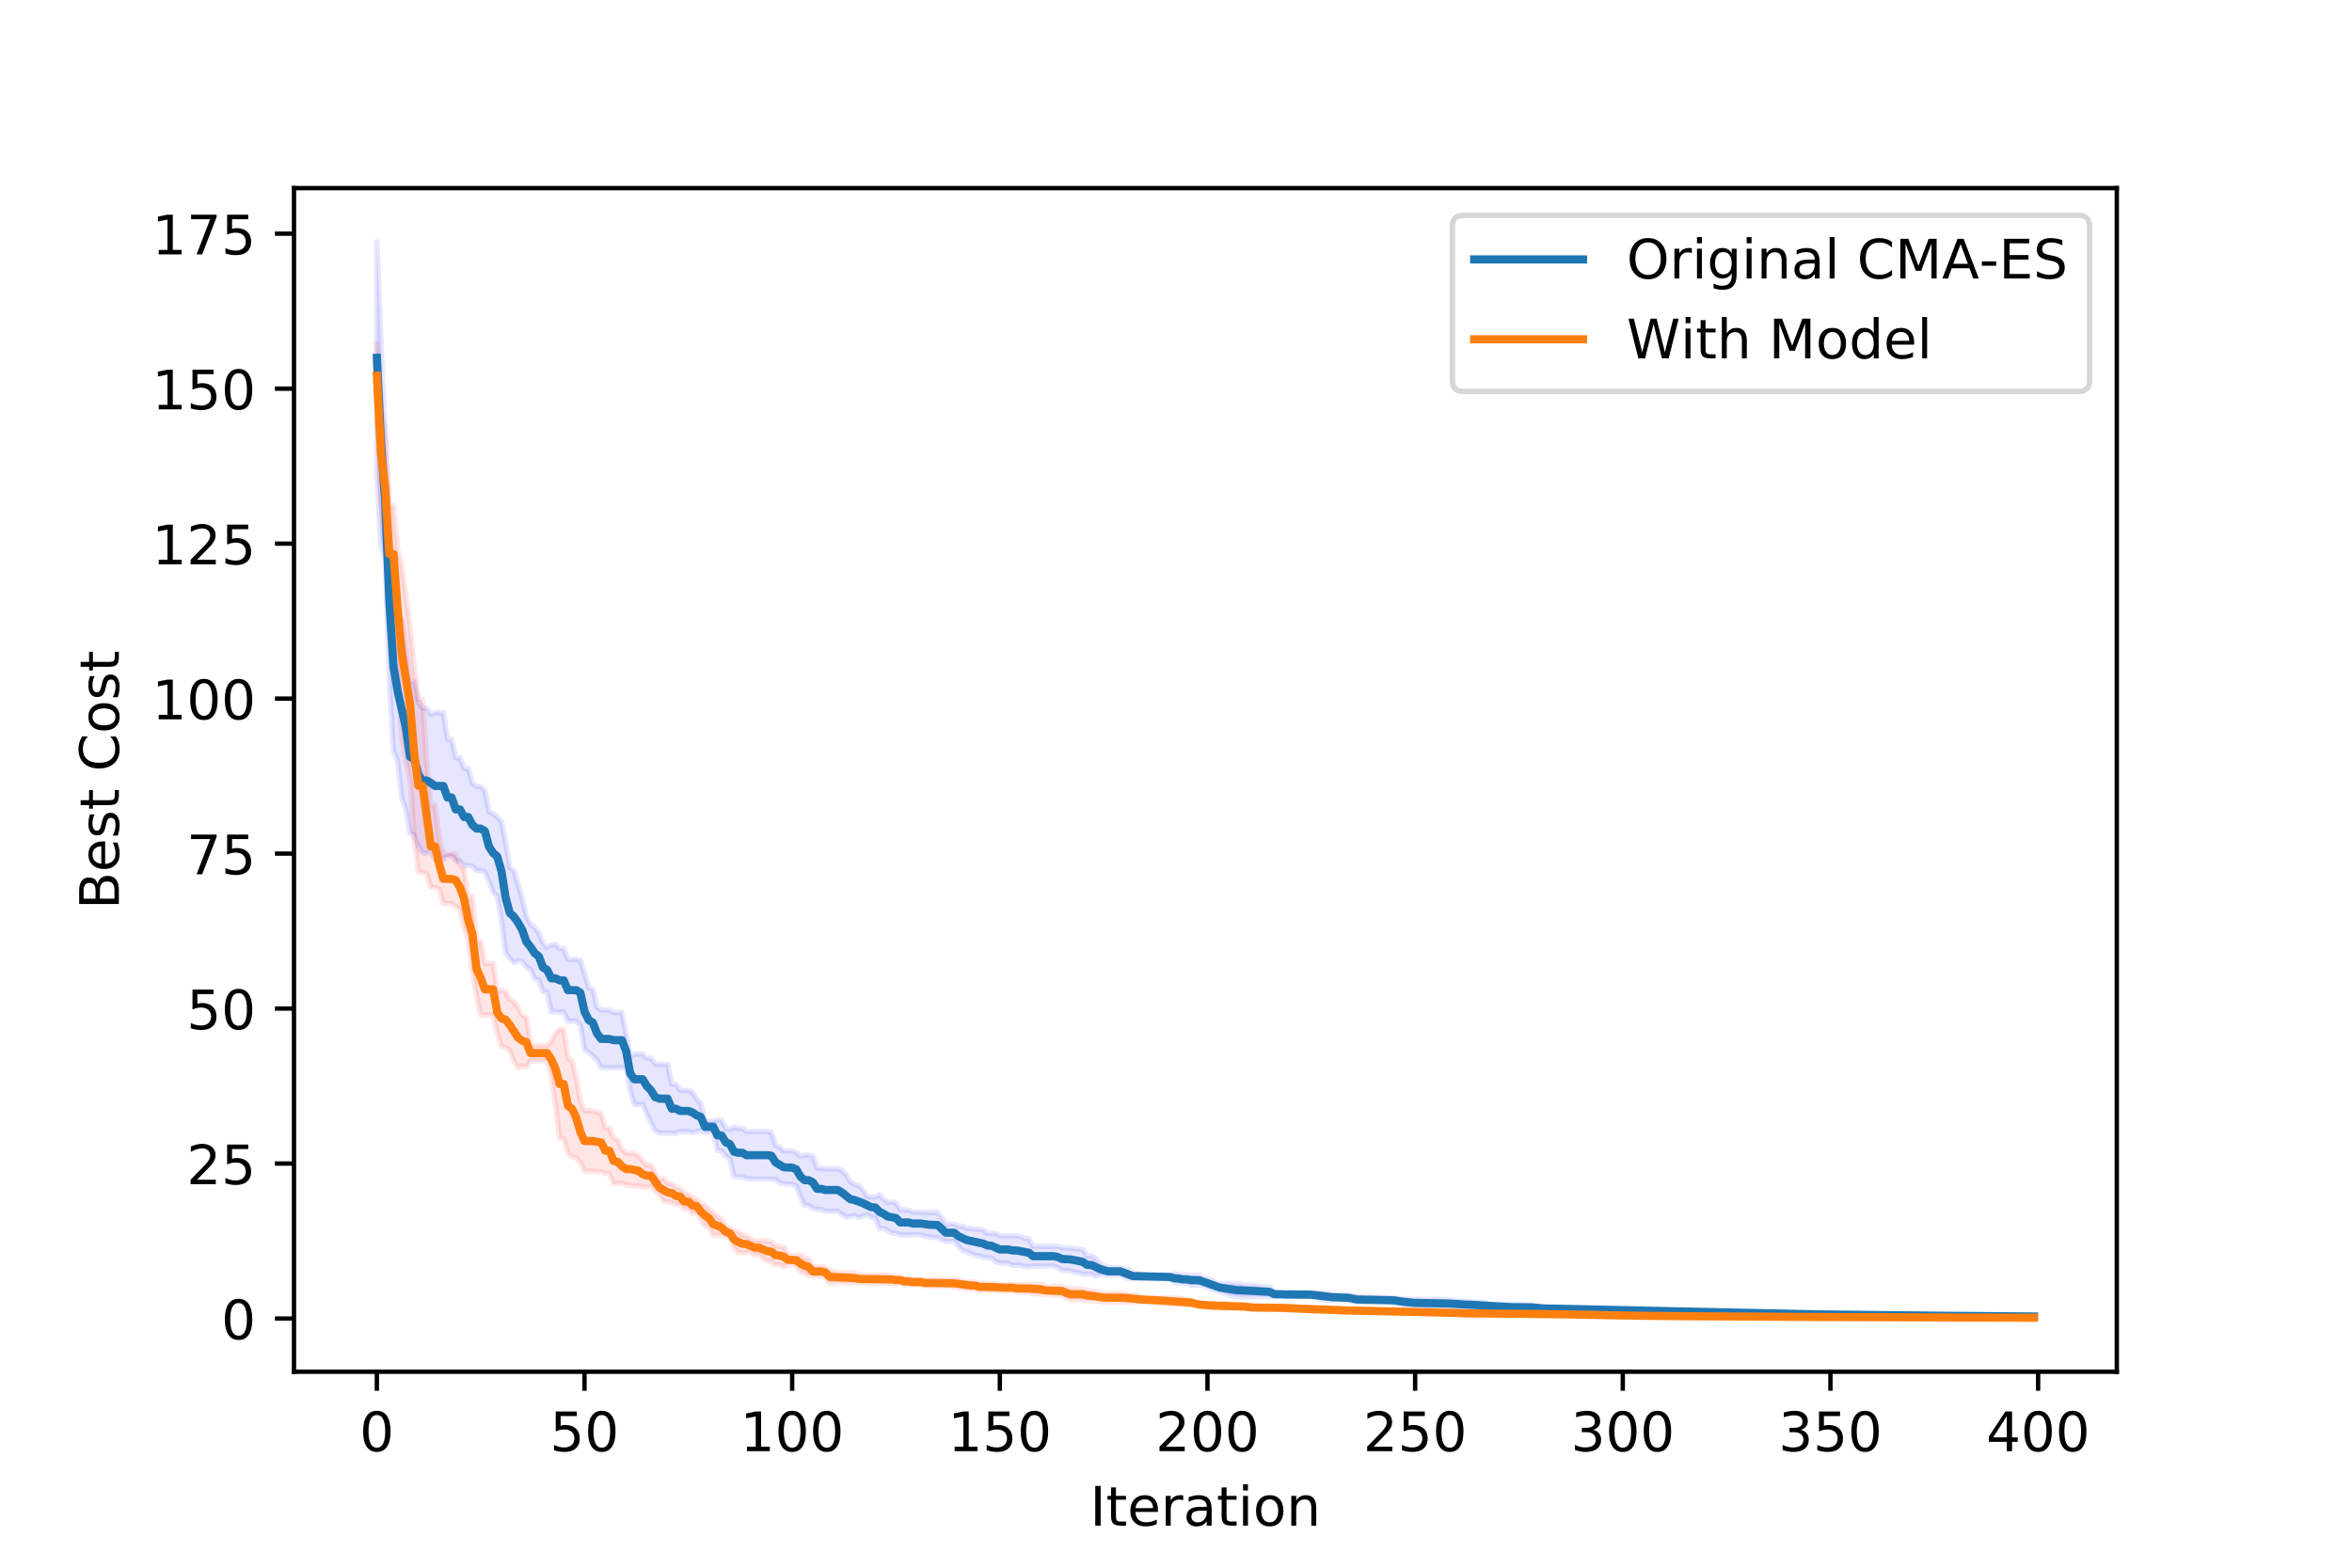 <?xml version="1.0" encoding="utf-8" standalone="no"?>
<!DOCTYPE svg PUBLIC "-//W3C//DTD SVG 1.1//EN"
  "http://www.w3.org/Graphics/SVG/1.1/DTD/svg11.dtd">
<!-- Created with matplotlib (https://matplotlib.org/) -->
<svg height="288pt" version="1.1" viewBox="0 0 432 288" width="432pt" xmlns="http://www.w3.org/2000/svg" xmlns:xlink="http://www.w3.org/1999/xlink">
 <defs>
  <style type="text/css">
*{stroke-linecap:butt;stroke-linejoin:round;}
  </style>
 </defs>
 <g id="figure_1">
  <g id="patch_1">
   <path d="M 0 288 
L 432 288 
L 432 0 
L 0 0 
z
" style="fill:#ffffff;"/>
  </g>
  <g id="axes_1">
   <g id="patch_2">
    <path d="M 54 252 
L 388.8 252 
L 388.8 34.56 
L 54 34.56 
z
" style="fill:#ffffff;"/>
   </g>
   <g id="PolyCollection_1">
    <defs>
     <path d="M 69.218 -243.556 
L 69.218 -200.979 
L 69.981 -187.748 
L 70.744 -185.199 
L 71.507 -163.087 
L 72.269 -150.068 
L 73.032 -148.244 
L 73.795 -141.369 
L 74.558 -139.414 
L 75.321 -134.98 
L 76.084 -134.559 
L 76.846 -132.502 
L 77.609 -131.323 
L 78.372 -131.323 
L 79.135 -131.57 
L 79.898 -130.116 
L 80.66 -130.116 
L 81.423 -130.116 
L 82.186 -130.771 
L 82.949 -130.771 
L 83.712 -129.828 
L 84.475 -129.828 
L 85.237 -128.979 
L 86 -128.979 
L 86.763 -128.9 
L 87.526 -128.048 
L 88.289 -128.048 
L 89.051 -127.872 
L 89.814 -126.041 
L 90.577 -124.078 
L 91.34 -123.359 
L 92.103 -118.839 
L 92.865 -113.005 
L 93.628 -111.937 
L 94.391 -111.141 
L 95.154 -111.533 
L 95.917 -111.377 
L 96.68 -110.332 
L 97.442 -109.942 
L 98.205 -108.186 
L 98.968 -107.966 
L 99.731 -105.838 
L 100.494 -105.696 
L 101.256 -102.124 
L 102.019 -102.124 
L 102.782 -102.058 
L 103.545 -102.058 
L 104.308 -100.44 
L 105.071 -100.44 
L 105.833 -100.44 
L 106.596 -99.678 
L 107.359 -95.194 
L 108.122 -94.651 
L 108.885 -94.036 
L 109.647 -93.349 
L 110.41 -91.846 
L 111.173 -91.846 
L 111.936 -91.822 
L 112.699 -91.842 
L 113.462 -91.842 
L 114.224 -91.842 
L 114.987 -91.836 
L 115.75 -87.74 
L 116.513 -85.101 
L 117.276 -85.101 
L 118.038 -85.101 
L 118.801 -83.348 
L 119.564 -81.796 
L 120.327 -80.331 
L 121.09 -79.852 
L 121.852 -79.852 
L 122.615 -79.852 
L 123.378 -79.805 
L 124.141 -79.805 
L 124.904 -80.119 
L 125.667 -80.119 
L 126.429 -80.119 
L 127.192 -79.939 
L 127.955 -80.096 
L 128.718 -80.349 
L 129.481 -79.947 
L 130.243 -79.947 
L 131.006 -79.947 
L 131.769 -76.623 
L 132.532 -76.623 
L 133.295 -75.629 
L 134.058 -75.126 
L 134.82 -71.865 
L 135.583 -71.788 
L 136.346 -71.788 
L 137.109 -71.422 
L 137.872 -71.422 
L 138.634 -71.422 
L 139.397 -71.422 
L 140.16 -71.422 
L 140.923 -71.422 
L 141.686 -71.344 
L 142.449 -71.351 
L 143.211 -70.701 
L 143.974 -70.519 
L 144.737 -70.459 
L 145.5 -70.459 
L 146.263 -70.113 
L 147.025 -68.135 
L 147.788 -66.581 
L 148.551 -66.581 
L 149.314 -65.969 
L 150.077 -65.818 
L 150.84 -65.818 
L 151.602 -65.484 
L 152.365 -65.484 
L 153.128 -65.484 
L 153.891 -65.484 
L 154.654 -64.889 
L 155.416 -64.418 
L 156.179 -64.529 
L 156.942 -64.667 
L 157.705 -64.313 
L 158.468 -64.557 
L 159.23 -64.892 
L 159.993 -64.38 
L 160.756 -64.286 
L 161.519 -62.313 
L 162.282 -62.351 
L 163.045 -61.955 
L 163.807 -61.479 
L 164.57 -61.483 
L 165.333 -61.129 
L 166.096 -61.129 
L 166.859 -61.129 
L 167.621 -61.15 
L 168.384 -61.15 
L 169.147 -61.15 
L 169.91 -60.865 
L 170.673 -60.765 
L 171.436 -60.664 
L 172.198 -60.664 
L 172.961 -60.21 
L 173.724 -59.945 
L 174.487 -59.945 
L 175.25 -59.945 
L 176.012 -59.096 
L 176.775 -58.259 
L 177.538 -58.044 
L 178.301 -57.738 
L 179.064 -57.395 
L 179.827 -57.287 
L 180.589 -57.021 
L 181.352 -56.941 
L 182.115 -56.883 
L 182.878 -56.24 
L 183.641 -55.929 
L 184.403 -55.929 
L 185.166 -55.929 
L 185.929 -55.581 
L 186.692 -55.581 
L 187.455 -55.523 
L 188.217 -55.368 
L 188.98 -55.32 
L 189.743 -55.43 
L 190.506 -55.43 
L 191.269 -55.43 
L 192.032 -55.43 
L 192.794 -55.43 
L 193.557 -55.43 
L 194.32 -55.091 
L 195.083 -54.634 
L 195.846 -54.599 
L 196.608 -54.504 
L 197.371 -54.274 
L 198.134 -54.151 
L 198.897 -53.912 
L 199.66 -53.96 
L 200.423 -53.96 
L 201.185 -53.615 
L 201.948 -53.793 
L 202.711 -53.799 
L 203.474 -53.738 
L 204.237 -53.738 
L 204.999 -53.738 
L 205.762 -53.738 
L 206.525 -53.436 
L 207.288 -53.134 
L 208.051 -53.032 
L 208.814 -53.056 
L 209.576 -53.1 
L 210.339 -53.125 
L 211.102 -53.125 
L 211.865 -53.125 
L 212.628 -53.125 
L 213.39 -53.125 
L 214.153 -53.125 
L 214.916 -53.026 
L 215.679 -52.389 
L 216.442 -52.373 
L 217.205 -52.164 
L 217.967 -52.164 
L 218.73 -51.942 
L 219.493 -51.942 
L 220.256 -51.924 
L 221.019 -51.895 
L 221.781 -51.459 
L 222.544 -51.199 
L 223.307 -50.98 
L 224.07 -50.717 
L 224.833 -50.441 
L 225.595 -50.126 
L 226.358 -49.953 
L 227.121 -49.852 
L 227.884 -49.762 
L 228.647 -49.783 
L 229.41 -49.783 
L 230.172 -49.783 
L 230.935 -49.794 
L 231.698 -49.793 
L 232.461 -49.793 
L 233.224 -49.809 
L 233.986 -49.873 
L 234.749 -49.843 
L 235.512 -49.839 
L 236.275 -49.839 
L 237.038 -49.839 
L 237.801 -49.839 
L 238.563 -49.839 
L 239.326 -49.839 
L 240.089 -49.839 
L 240.852 -49.81 
L 241.615 -49.679 
L 242.377 -49.4 
L 243.14 -49.175 
L 243.903 -49.175 
L 244.666 -49.216 
L 245.429 -49.216 
L 246.192 -49.216 
L 246.954 -49.142 
L 247.717 -49.142 
L 248.48 -48.917 
L 249.243 -48.784 
L 250.006 -48.777 
L 250.768 -48.776 
L 251.531 -48.776 
L 252.294 -48.776 
L 253.057 -48.776 
L 253.82 -48.776 
L 254.583 -48.773 
L 255.345 -48.712 
L 256.108 -48.656 
L 256.871 -48.469 
L 257.634 -48.327 
L 258.397 -48.211 
L 259.159 -48.167 
L 259.922 -48.018 
L 260.685 -48.012 
L 261.448 -47.992 
L 262.211 -47.826 
L 262.973 -47.784 
L 263.736 -47.784 
L 264.499 -47.784 
L 265.262 -47.784 
L 266.025 -47.784 
L 266.788 -47.831 
L 267.55 -47.814 
L 268.313 -47.814 
L 269.076 -47.844 
L 269.839 -47.843 
L 270.602 -47.77 
L 271.364 -47.687 
L 272.127 -47.651 
L 272.89 -47.67 
L 273.653 -47.643 
L 274.416 -47.571 
L 275.179 -47.571 
L 275.941 -47.571 
L 276.704 -47.443 
L 277.467 -47.396 
L 278.23 -47.396 
L 278.993 -47.389 
L 279.755 -47.369 
L 280.518 -47.354 
L 281.281 -47.336 
L 282.044 -47.357 
L 282.807 -47.368 
L 283.57 -47.368 
L 284.332 -47.368 
L 285.095 -47.368 
L 285.858 -47.368 
L 286.621 -47.271 
L 287.384 -47.271 
L 288.146 -47.24 
L 288.909 -47.203 
L 289.672 -47.198 
L 290.435 -47.19 
L 291.198 -47.19 
L 291.96 -47.171 
L 292.723 -47.163 
L 293.486 -47.091 
L 294.249 -46.99 
L 295.012 -46.99 
L 295.775 -46.985 
L 296.537 -46.969 
L 297.3 -46.955 
L 298.063 -46.955 
L 298.826 -46.955 
L 299.589 -46.955 
L 300.351 -46.927 
L 301.114 -46.926 
L 301.877 -46.91 
L 302.64 -46.91 
L 303.403 -46.91 
L 304.166 -46.908 
L 304.928 -46.908 
L 305.691 -46.865 
L 306.454 -46.864 
L 307.217 -46.785 
L 307.98 -46.785 
L 308.742 -46.785 
L 309.505 -46.785 
L 310.268 -46.782 
L 311.031 -46.764 
L 311.794 -46.726 
L 312.557 -46.724 
L 313.319 -46.717 
L 314.082 -46.705 
L 314.845 -46.693 
L 315.608 -46.589 
L 316.371 -46.566 
L 317.133 -46.527 
L 317.896 -46.493 
L 318.659 -46.487 
L 319.422 -46.468 
L 320.185 -46.485 
L 320.948 -46.485 
L 321.71 -46.485 
L 322.473 -46.485 
L 323.236 -46.438 
L 323.999 -46.471 
L 324.762 -46.471 
L 325.524 -46.467 
L 326.287 -46.467 
L 327.05 -46.384 
L 327.813 -46.384 
L 328.576 -46.364 
L 329.338 -46.39 
L 330.101 -46.39 
L 330.864 -46.374 
L 331.627 -46.342 
L 332.39 -46.342 
L 333.153 -46.342 
L 333.915 -46.35 
L 334.678 -46.35 
L 335.441 -46.339 
L 336.204 -46.339 
L 336.967 -46.339 
L 337.729 -46.339 
L 338.492 -46.304 
L 339.255 -46.253 
L 340.018 -46.273 
L 340.781 -46.273 
L 341.544 -46.273 
L 342.306 -46.273 
L 343.069 -46.273 
L 343.832 -46.273 
L 344.595 -46.256 
L 345.358 -46.256 
L 346.12 -46.252 
L 346.883 -46.241 
L 347.646 -46.238 
L 348.409 -46.221 
L 349.172 -46.22 
L 349.935 -46.2 
L 350.697 -46.169 
L 351.46 -46.158 
L 352.223 -46.183 
L 352.986 -46.164 
L 353.749 -46.16 
L 354.511 -46.16 
L 355.274 -46.171 
L 356.037 -46.165 
L 356.8 -46.165 
L 357.563 -46.165 
L 358.325 -46.164 
L 359.088 -46.162 
L 359.851 -46.14 
L 360.614 -46.137 
L 361.377 -46.137 
L 362.14 -46.116 
L 362.902 -46.116 
L 363.665 -46.113 
L 364.428 -46.113 
L 365.191 -46.113 
L 365.954 -46.111 
L 366.716 -46.111 
L 367.479 -46.11 
L 368.242 -46.11 
L 369.005 -46.127 
L 369.768 -46.119 
L 370.531 -46.084 
L 371.293 -46.089 
L 372.056 -46.088 
L 372.819 -46.079 
L 373.582 -46.081 
L 373.582 -46.218 
L 373.582 -46.218 
L 372.819 -46.233 
L 372.056 -46.233 
L 371.293 -46.233 
L 370.531 -46.25 
L 369.768 -46.262 
L 369.005 -46.263 
L 368.242 -46.315 
L 367.479 -46.315 
L 366.716 -46.315 
L 365.954 -46.315 
L 365.191 -46.333 
L 364.428 -46.333 
L 363.665 -46.333 
L 362.902 -46.336 
L 362.14 -46.336 
L 361.377 -46.348 
L 360.614 -46.348 
L 359.851 -46.349 
L 359.088 -46.365 
L 358.325 -46.374 
L 357.563 -46.381 
L 356.8 -46.381 
L 356.037 -46.381 
L 355.274 -46.381 
L 354.511 -46.425 
L 353.749 -46.427 
L 352.986 -46.433 
L 352.223 -46.458 
L 351.46 -46.543 
L 350.697 -46.551 
L 349.935 -46.564 
L 349.172 -46.569 
L 348.409 -46.571 
L 347.646 -46.581 
L 346.883 -46.582 
L 346.12 -46.597 
L 345.358 -46.603 
L 344.595 -46.603 
L 343.832 -46.601 
L 343.069 -46.601 
L 342.306 -46.601 
L 341.544 -46.601 
L 340.781 -46.601 
L 340.018 -46.601 
L 339.255 -46.674 
L 338.492 -46.676 
L 337.729 -46.689 
L 336.967 -46.689 
L 336.204 -46.689 
L 335.441 -46.689 
L 334.678 -46.701 
L 333.915 -46.701 
L 333.153 -46.73 
L 332.39 -46.73 
L 331.627 -46.73 
L 330.864 -46.733 
L 330.101 -46.737 
L 329.338 -46.737 
L 328.576 -46.858 
L 327.813 -46.865 
L 327.05 -46.865 
L 326.287 -46.899 
L 325.524 -46.899 
L 324.762 -46.903 
L 323.999 -46.903 
L 323.236 -47.007 
L 322.473 -47.024 
L 321.71 -47.024 
L 320.948 -47.024 
L 320.185 -47.024 
L 319.422 -47.079 
L 318.659 -47.092 
L 317.896 -47.098 
L 317.133 -47.105 
L 316.371 -47.128 
L 315.608 -47.161 
L 314.845 -47.193 
L 314.082 -47.203 
L 313.319 -47.212 
L 312.557 -47.225 
L 311.794 -47.23 
L 311.031 -47.247 
L 310.268 -47.264 
L 309.505 -47.267 
L 308.742 -47.267 
L 307.98 -47.267 
L 307.217 -47.267 
L 306.454 -47.342 
L 305.691 -47.354 
L 304.928 -47.445 
L 304.166 -47.445 
L 303.403 -47.484 
L 302.64 -47.484 
L 301.877 -47.484 
L 301.114 -47.562 
L 300.351 -47.565 
L 299.589 -47.592 
L 298.826 -47.592 
L 298.063 -47.592 
L 297.3 -47.592 
L 296.537 -47.614 
L 295.775 -47.717 
L 295.012 -47.749 
L 294.249 -47.749 
L 293.486 -47.767 
L 292.723 -47.75 
L 291.96 -47.748 
L 291.198 -47.789 
L 290.435 -47.805 
L 289.672 -47.81 
L 288.909 -47.814 
L 288.146 -47.864 
L 287.384 -47.88 
L 286.621 -47.88 
L 285.858 -47.871 
L 285.095 -47.871 
L 284.332 -47.871 
L 283.57 -47.871 
L 282.807 -47.871 
L 282.044 -48.092 
L 281.281 -48.317 
L 280.518 -48.315 
L 279.755 -48.328 
L 278.993 -48.33 
L 278.23 -48.33 
L 277.467 -48.33 
L 276.704 -48.339 
L 275.941 -48.327 
L 275.179 -48.327 
L 274.416 -48.327 
L 273.653 -48.343 
L 272.89 -48.674 
L 272.127 -48.758 
L 271.364 -48.772 
L 270.602 -48.798 
L 269.839 -48.851 
L 269.076 -48.852 
L 268.313 -48.986 
L 267.55 -48.986 
L 266.788 -49.112 
L 266.025 -49.285 
L 265.262 -49.285 
L 264.499 -49.285 
L 263.736 -49.285 
L 262.973 -49.285 
L 262.211 -49.28 
L 261.448 -49.276 
L 260.685 -49.282 
L 259.922 -49.284 
L 259.159 -49.32 
L 258.397 -49.328 
L 257.634 -49.405 
L 256.871 -49.445 
L 256.108 -49.563 
L 255.345 -49.561 
L 254.583 -49.66 
L 253.82 -49.674 
L 253.057 -49.674 
L 252.294 -49.674 
L 251.531 -49.674 
L 250.768 -49.674 
L 250.006 -49.677 
L 249.243 -49.762 
L 248.48 -49.93 
L 247.717 -50.024 
L 246.954 -50.12 
L 246.192 -50.164 
L 245.429 -50.164 
L 244.666 -50.164 
L 243.903 -50.409 
L 243.14 -50.409 
L 242.377 -50.368 
L 241.615 -50.432 
L 240.852 -50.505 
L 240.089 -50.549 
L 239.326 -50.549 
L 238.563 -50.549 
L 237.801 -50.549 
L 237.038 -50.549 
L 236.275 -50.549 
L 235.512 -50.549 
L 234.749 -50.553 
L 233.986 -50.635 
L 233.224 -51.518 
L 232.461 -51.604 
L 231.698 -51.604 
L 230.935 -51.78 
L 230.172 -51.898 
L 229.41 -51.898 
L 228.647 -51.898 
L 227.884 -52.089 
L 227.121 -52.127 
L 226.358 -52.205 
L 225.595 -52.199 
L 224.833 -52.197 
L 224.07 -52.186 
L 223.307 -52.336 
L 222.544 -52.826 
L 221.781 -53.001 
L 221.019 -53.174 
L 220.256 -53.692 
L 219.493 -53.718 
L 218.73 -53.718 
L 217.967 -53.768 
L 217.205 -53.768 
L 216.442 -53.885 
L 215.679 -53.933 
L 214.916 -53.782 
L 214.153 -53.784 
L 213.39 -53.784 
L 212.628 -53.784 
L 211.865 -53.784 
L 211.102 -53.784 
L 210.339 -53.784 
L 209.576 -53.871 
L 208.814 -54.017 
L 208.051 -54.116 
L 207.288 -54.762 
L 206.525 -54.835 
L 205.762 -55.141 
L 204.999 -55.141 
L 204.237 -55.141 
L 203.474 -55.141 
L 202.711 -55.49 
L 201.948 -56.019 
L 201.185 -56.814 
L 200.423 -57.273 
L 199.66 -57.294 
L 198.897 -58.435 
L 198.134 -58.523 
L 197.371 -58.583 
L 196.608 -58.761 
L 195.846 -58.764 
L 195.083 -58.782 
L 194.32 -59.032 
L 193.557 -59.021 
L 192.794 -59.021 
L 192.032 -59.021 
L 191.269 -59.021 
L 190.506 -59.021 
L 189.743 -59.021 
L 188.98 -60.402 
L 188.217 -60.524 
L 187.455 -60.784 
L 186.692 -60.98 
L 185.929 -60.98 
L 185.166 -60.987 
L 184.403 -60.987 
L 183.641 -60.987 
L 182.878 -61.386 
L 182.115 -61.395 
L 181.352 -61.443 
L 180.589 -62.042 
L 179.827 -62.133 
L 179.064 -62.194 
L 178.301 -62.359 
L 177.538 -62.338 
L 176.775 -62.723 
L 176.012 -62.714 
L 175.25 -63.131 
L 174.487 -63.131 
L 173.724 -63.131 
L 172.961 -64.376 
L 172.198 -65.255 
L 171.436 -65.255 
L 170.673 -65.225 
L 169.91 -65.3 
L 169.147 -65.306 
L 168.384 -65.306 
L 167.621 -65.306 
L 166.859 -65.723 
L 166.096 -65.723 
L 165.333 -65.723 
L 164.57 -66.987 
L 163.807 -67.206 
L 163.045 -67.077 
L 162.282 -67.689 
L 161.519 -68.453 
L 160.756 -68.074 
L 159.993 -68.08 
L 159.23 -68.204 
L 158.468 -69.413 
L 157.705 -70.218 
L 156.942 -70.418 
L 156.179 -70.873 
L 155.416 -72.184 
L 154.654 -72.937 
L 153.891 -73.284 
L 153.128 -73.284 
L 152.365 -73.284 
L 151.602 -73.284 
L 150.84 -73.37 
L 150.077 -73.37 
L 149.314 -75.568 
L 148.551 -75.792 
L 147.788 -75.792 
L 147.025 -75.561 
L 146.263 -76.23 
L 145.5 -76.538 
L 144.737 -76.538 
L 143.974 -76.58 
L 143.211 -77.263 
L 142.449 -77.575 
L 141.686 -79.994 
L 140.923 -80.142 
L 140.16 -80.142 
L 139.397 -80.142 
L 138.634 -80.142 
L 137.872 -80.142 
L 137.109 -80.142 
L 136.346 -80.676 
L 135.583 -80.676 
L 134.82 -80.964 
L 134.058 -80.509 
L 133.295 -80.674 
L 132.532 -82.204 
L 131.769 -82.204 
L 131.006 -82.078 
L 130.243 -82.078 
L 129.481 -82.078 
L 128.718 -85.259 
L 127.955 -86.112 
L 127.192 -87.313 
L 126.429 -87.712 
L 125.667 -87.712 
L 124.904 -87.712 
L 124.141 -88.838 
L 123.378 -88.838 
L 122.615 -92.475 
L 121.852 -92.475 
L 121.09 -92.475 
L 120.327 -92.57 
L 119.564 -93.578 
L 118.801 -93.6 
L 118.038 -94.357 
L 117.276 -94.357 
L 116.513 -94.357 
L 115.75 -93.855 
L 114.987 -98.073 
L 114.224 -101.976 
L 113.462 -101.976 
L 112.699 -101.976 
L 111.936 -102.432 
L 111.173 -102.45 
L 110.41 -102.45 
L 109.647 -102.982 
L 108.885 -106.216 
L 108.122 -106.583 
L 107.359 -109.164 
L 106.596 -111.551 
L 105.833 -111.751 
L 105.071 -111.751 
L 104.308 -111.751 
L 103.545 -113.737 
L 102.782 -113.737 
L 102.019 -114.417 
L 101.256 -114.417 
L 100.494 -113.941 
L 99.731 -114.695 
L 98.968 -116.628 
L 98.205 -117.594 
L 97.442 -118.175 
L 96.68 -119.659 
L 95.917 -122.962 
L 95.154 -125.479 
L 94.391 -128.049 
L 93.628 -128.632 
L 92.865 -133.255 
L 92.103 -137.105 
L 91.34 -137.898 
L 90.577 -138.513 
L 89.814 -138.886 
L 89.051 -142.776 
L 88.289 -143.524 
L 87.526 -143.524 
L 86.763 -144.062 
L 86 -146.832 
L 85.237 -146.832 
L 84.475 -148.767 
L 83.712 -148.767 
L 82.949 -152.202 
L 82.186 -152.202 
L 81.423 -157.096 
L 80.66 -157.096 
L 79.898 -157.096 
L 79.135 -156.783 
L 78.372 -157.892 
L 77.609 -157.892 
L 76.846 -158.919 
L 76.084 -162.681 
L 75.321 -162.919 
L 74.558 -169.097 
L 73.795 -174.123 
L 73.032 -173.853 
L 72.269 -181.029 
L 71.507 -192.105 
L 70.744 -206.949 
L 69.981 -225.071 
L 69.218 -243.556 
z
" id="m55646233f4" style="stroke:#0000ff;stroke-opacity:0.1;"/>
    </defs>
    <g clip-path="url(#pd88d1ed949)">
     <use style="fill:#0000ff;fill-opacity:0.1;stroke:#0000ff;stroke-opacity:0.1;" x="0" xlink:href="#m55646233f4" y="288"/>
    </g>
   </g>
   <g id="PolyCollection_2">
    <defs>
     <path d="M 69.218 -224.856 
L 69.218 -213.095 
L 69.981 -196.281 
L 70.744 -187.959 
L 71.507 -177.405 
L 72.269 -177.373 
L 73.032 -165.179 
L 73.795 -152.32 
L 74.558 -148.327 
L 75.321 -144.756 
L 76.084 -133.735 
L 76.846 -127.775 
L 77.609 -127.775 
L 78.372 -127.488 
L 79.135 -124.994 
L 79.898 -124.994 
L 80.66 -124.664 
L 81.423 -122.049 
L 82.186 -122.049 
L 82.949 -122.027 
L 83.712 -121.459 
L 84.475 -120.99 
L 85.237 -117.53 
L 86 -115.348 
L 86.763 -109.478 
L 87.526 -105.224 
L 88.289 -101.593 
L 89.051 -101.5 
L 89.814 -101.5 
L 90.577 -101.5 
L 91.34 -98.106 
L 92.103 -95.718 
L 92.865 -95.599 
L 93.628 -95.02 
L 94.391 -92.996 
L 95.154 -91.84 
L 95.917 -92.219 
L 96.68 -91.939 
L 97.442 -93.157 
L 98.205 -93.157 
L 98.968 -93.157 
L 99.731 -93.157 
L 100.494 -93.157 
L 101.256 -90.142 
L 102.019 -85.142 
L 102.782 -78.838 
L 103.545 -78.83 
L 104.308 -76.16 
L 105.071 -75.488 
L 105.833 -75.36 
L 106.596 -74.383 
L 107.359 -72.821 
L 108.122 -72.821 
L 108.885 -72.821 
L 109.647 -72.732 
L 110.41 -72.754 
L 111.173 -72.44 
L 111.936 -72.43 
L 112.699 -70.529 
L 113.462 -70.599 
L 114.224 -70.626 
L 114.987 -70.292 
L 115.75 -70.292 
L 116.513 -70.106 
L 117.276 -70.143 
L 118.038 -69.912 
L 118.801 -70.039 
L 119.564 -70.039 
L 120.327 -69.207 
L 121.09 -68.509 
L 121.852 -67.376 
L 122.615 -67.221 
L 123.378 -67.113 
L 124.141 -66.739 
L 124.904 -66.623 
L 125.667 -65.852 
L 126.429 -65.848 
L 127.192 -65.116 
L 127.955 -65.149 
L 128.718 -64.036 
L 129.481 -62.79 
L 130.243 -62.557 
L 131.006 -61.022 
L 131.769 -61.153 
L 132.532 -60.991 
L 133.295 -60.843 
L 134.058 -60.694 
L 134.82 -58.786 
L 135.583 -57.996 
L 136.346 -57.882 
L 137.109 -57.908 
L 137.872 -57.99 
L 138.634 -57.534 
L 139.397 -57.534 
L 140.16 -56.873 
L 140.923 -56.344 
L 141.686 -56.28 
L 142.449 -55.652 
L 143.211 -55.698 
L 143.974 -55.292 
L 144.737 -55.716 
L 145.5 -55.674 
L 146.263 -55.62 
L 147.025 -54.339 
L 147.788 -54.162 
L 148.551 -53.728 
L 149.314 -53.581 
L 150.077 -53.581 
L 150.84 -53.581 
L 151.602 -53.337 
L 152.365 -52.334 
L 153.128 -52.307 
L 153.891 -52.369 
L 154.654 -52.369 
L 155.416 -52.37 
L 156.179 -52.37 
L 156.942 -52.316 
L 157.705 -52.337 
L 158.468 -52.337 
L 159.23 -52.337 
L 159.993 -52.279 
L 160.756 -52.279 
L 161.519 -52.279 
L 162.282 -52.277 
L 163.045 -52.277 
L 163.807 -52.24 
L 164.57 -52.197 
L 165.333 -52.197 
L 166.096 -52.066 
L 166.859 -52.066 
L 167.621 -52.019 
L 168.384 -52.019 
L 169.147 -52.019 
L 169.91 -51.715 
L 170.673 -51.715 
L 171.436 -51.715 
L 172.198 -51.715 
L 172.961 -51.715 
L 173.724 -51.706 
L 174.487 -51.699 
L 175.25 -51.526 
L 176.012 -51.405 
L 176.775 -51.37 
L 177.538 -51.182 
L 178.301 -51.182 
L 179.064 -51.182 
L 179.827 -50.951 
L 180.589 -50.951 
L 181.352 -50.95 
L 182.115 -50.95 
L 182.878 -50.935 
L 183.641 -50.87 
L 184.403 -50.87 
L 185.166 -50.87 
L 185.929 -50.87 
L 186.692 -50.633 
L 187.455 -50.633 
L 188.217 -50.573 
L 188.98 -50.573 
L 189.743 -50.301 
L 190.506 -50.301 
L 191.269 -50.17 
L 192.032 -50.206 
L 192.794 -50.196 
L 193.557 -50 
L 194.32 -50 
L 195.083 -50 
L 195.846 -49.553 
L 196.608 -49.243 
L 197.371 -49.243 
L 198.134 -49.243 
L 198.897 -49.241 
L 199.66 -49.083 
L 200.423 -49.044 
L 201.185 -49.003 
L 201.948 -48.985 
L 202.711 -48.848 
L 203.474 -48.841 
L 204.237 -48.841 
L 204.999 -48.841 
L 205.762 -48.841 
L 206.525 -48.83 
L 207.288 -48.773 
L 208.051 -48.784 
L 208.814 -48.806 
L 209.576 -48.892 
L 210.339 -48.886 
L 211.102 -48.801 
L 211.865 -48.714 
L 212.628 -48.714 
L 213.39 -48.607 
L 214.153 -48.607 
L 214.916 -48.573 
L 215.679 -48.453 
L 216.442 -48.343 
L 217.205 -48.353 
L 217.967 -48.24 
L 218.73 -48.24 
L 219.493 -48.243 
L 220.256 -48.087 
L 221.019 -47.939 
L 221.781 -47.843 
L 222.544 -47.778 
L 223.307 -47.725 
L 224.07 -47.725 
L 224.833 -47.674 
L 225.595 -47.674 
L 226.358 -47.718 
L 227.121 -47.719 
L 227.884 -47.719 
L 228.647 -47.681 
L 229.41 -47.623 
L 230.172 -47.57 
L 230.935 -47.57 
L 231.698 -47.557 
L 232.461 -47.557 
L 233.224 -47.531 
L 233.986 -47.486 
L 234.749 -47.486 
L 235.512 -47.486 
L 236.275 -47.399 
L 237.038 -47.374 
L 237.801 -47.361 
L 238.563 -47.371 
L 239.326 -47.343 
L 240.089 -47.314 
L 240.852 -47.183 
L 241.615 -47.183 
L 242.377 -47.187 
L 243.14 -47.162 
L 243.903 -47.162 
L 244.666 -47.116 
L 245.429 -47.053 
L 246.192 -47.01 
L 246.954 -47.01 
L 247.717 -47.019 
L 248.48 -47.027 
L 249.243 -46.91 
L 250.006 -46.91 
L 250.768 -46.91 
L 251.531 -46.91 
L 252.294 -46.91 
L 253.057 -46.911 
L 253.82 -46.91 
L 254.583 -46.87 
L 255.345 -46.89 
L 256.108 -46.89 
L 256.871 -46.895 
L 257.634 -46.892 
L 258.397 -46.877 
L 259.159 -46.861 
L 259.922 -46.844 
L 260.685 -46.834 
L 261.448 -46.828 
L 262.211 -46.787 
L 262.973 -46.786 
L 263.736 -46.793 
L 264.499 -46.793 
L 265.262 -46.793 
L 266.025 -46.719 
L 266.788 -46.656 
L 267.55 -46.612 
L 268.313 -46.578 
L 269.076 -46.538 
L 269.839 -46.517 
L 270.602 -46.534 
L 271.364 -46.534 
L 272.127 -46.534 
L 272.89 -46.534 
L 273.653 -46.521 
L 274.416 -46.521 
L 275.179 -46.521 
L 275.941 -46.521 
L 276.704 -46.521 
L 277.467 -46.521 
L 278.23 -46.521 
L 278.993 -46.521 
L 279.755 -46.521 
L 280.518 -46.521 
L 281.281 -46.521 
L 282.044 -46.521 
L 282.807 -46.521 
L 283.57 -46.521 
L 284.332 -46.521 
L 285.095 -46.516 
L 285.858 -46.48 
L 286.621 -46.466 
L 287.384 -46.466 
L 288.146 -46.442 
L 288.909 -46.422 
L 289.672 -46.425 
L 290.435 -46.394 
L 291.198 -46.378 
L 291.96 -46.368 
L 292.723 -46.341 
L 293.486 -46.299 
L 294.249 -46.251 
L 295.012 -46.251 
L 295.775 -46.251 
L 296.537 -46.251 
L 297.3 -46.211 
L 298.063 -46.211 
L 298.826 -46.205 
L 299.589 -46.196 
L 300.351 -46.172 
L 301.114 -46.172 
L 301.877 -46.172 
L 302.64 -46.185 
L 303.403 -46.185 
L 304.166 -46.179 
L 304.928 -46.129 
L 305.691 -46.129 
L 306.454 -46.093 
L 307.217 -46.093 
L 307.98 -46.093 
L 308.742 -46.093 
L 309.505 -46.093 
L 310.268 -46.094 
L 311.031 -46.096 
L 311.794 -46.098 
L 312.557 -46.098 
L 313.319 -46.094 
L 314.082 -46.087 
L 314.845 -46.089 
L 315.608 -46.09 
L 316.371 -46.094 
L 317.133 -46.092 
L 317.896 -46.087 
L 318.659 -46.087 
L 319.422 -46.083 
L 320.185 -46.083 
L 320.948 -46.083 
L 321.71 -46.083 
L 322.473 -46.083 
L 323.236 -46.083 
L 323.999 -46.078 
L 324.762 -46.06 
L 325.524 -46.06 
L 326.287 -46.048 
L 327.05 -46.046 
L 327.813 -46.046 
L 328.576 -46.037 
L 329.338 -46.017 
L 330.101 -46.007 
L 330.864 -45.999 
L 331.627 -45.999 
L 332.39 -45.996 
L 333.153 -45.985 
L 333.915 -45.985 
L 334.678 -45.987 
L 335.441 -45.988 
L 336.204 -45.985 
L 336.967 -45.985 
L 337.729 -45.985 
L 338.492 -45.985 
L 339.255 -45.985 
L 340.018 -45.985 
L 340.781 -45.985 
L 341.544 -45.981 
L 342.306 -45.964 
L 343.069 -45.964 
L 343.832 -45.964 
L 344.595 -45.959 
L 345.358 -45.956 
L 346.12 -45.954 
L 346.883 -45.955 
L 347.646 -45.955 
L 348.409 -45.959 
L 349.172 -45.946 
L 349.935 -45.946 
L 350.697 -45.938 
L 351.46 -45.938 
L 352.223 -45.937 
L 352.986 -45.937 
L 353.749 -45.937 
L 354.511 -45.931 
L 355.274 -45.931 
L 356.037 -45.931 
L 356.8 -45.93 
L 357.563 -45.928 
L 358.325 -45.927 
L 359.088 -45.924 
L 359.851 -45.924 
L 360.614 -45.918 
L 361.377 -45.918 
L 362.14 -45.909 
L 362.902 -45.899 
L 363.665 -45.897 
L 364.428 -45.897 
L 365.191 -45.891 
L 365.954 -45.891 
L 366.716 -45.893 
L 367.479 -45.893 
L 368.242 -45.893 
L 369.005 -45.893 
L 369.768 -45.893 
L 370.531 -45.888 
L 371.293 -45.884 
L 372.056 -45.884 
L 372.819 -45.884 
L 373.582 -45.884 
L 373.582 -45.954 
L 373.582 -45.954 
L 372.819 -45.954 
L 372.056 -45.954 
L 371.293 -45.954 
L 370.531 -45.955 
L 369.768 -45.96 
L 369.005 -45.96 
L 368.242 -45.96 
L 367.479 -45.96 
L 366.716 -45.96 
L 365.954 -45.968 
L 365.191 -45.974 
L 364.428 -45.976 
L 363.665 -45.976 
L 362.902 -45.978 
L 362.14 -45.979 
L 361.377 -45.98 
L 360.614 -45.98 
L 359.851 -45.983 
L 359.088 -45.983 
L 358.325 -45.988 
L 357.563 -45.992 
L 356.8 -45.996 
L 356.037 -46.014 
L 355.274 -46.014 
L 354.511 -46.014 
L 353.749 -46.016 
L 352.986 -46.016 
L 352.223 -46.016 
L 351.46 -46.016 
L 350.697 -46.017 
L 349.935 -46.02 
L 349.172 -46.021 
L 348.409 -46.02 
L 347.646 -46.043 
L 346.883 -46.043 
L 346.12 -46.069 
L 345.358 -46.07 
L 344.595 -46.072 
L 343.832 -46.076 
L 343.069 -46.076 
L 342.306 -46.076 
L 341.544 -46.082 
L 340.781 -46.088 
L 340.018 -46.088 
L 339.255 -46.088 
L 338.492 -46.088 
L 337.729 -46.088 
L 336.967 -46.088 
L 336.204 -46.088 
L 335.441 -46.107 
L 334.678 -46.114 
L 333.915 -46.129 
L 333.153 -46.129 
L 332.39 -46.133 
L 331.627 -46.132 
L 330.864 -46.132 
L 330.101 -46.131 
L 329.338 -46.131 
L 328.576 -46.135 
L 327.813 -46.134 
L 327.05 -46.134 
L 326.287 -46.135 
L 325.524 -46.153 
L 324.762 -46.153 
L 323.999 -46.153 
L 323.236 -46.154 
L 322.473 -46.154 
L 321.71 -46.154 
L 320.948 -46.154 
L 320.185 -46.154 
L 319.422 -46.154 
L 318.659 -46.156 
L 317.896 -46.156 
L 317.133 -46.162 
L 316.371 -46.171 
L 315.608 -46.204 
L 314.845 -46.208 
L 314.082 -46.216 
L 313.319 -46.239 
L 312.557 -46.244 
L 311.794 -46.244 
L 311.031 -46.276 
L 310.268 -46.316 
L 309.505 -46.321 
L 308.742 -46.321 
L 307.98 -46.321 
L 307.217 -46.321 
L 306.454 -46.321 
L 305.691 -46.327 
L 304.928 -46.327 
L 304.166 -46.323 
L 303.403 -46.325 
L 302.64 -46.325 
L 301.877 -46.372 
L 301.114 -46.372 
L 300.351 -46.372 
L 299.589 -46.417 
L 298.826 -46.447 
L 298.063 -46.468 
L 297.3 -46.468 
L 296.537 -46.496 
L 295.775 -46.5 
L 295.012 -46.5 
L 294.249 -46.5 
L 293.486 -46.511 
L 292.723 -46.538 
L 291.96 -46.543 
L 291.198 -46.546 
L 290.435 -46.544 
L 289.672 -46.549 
L 288.909 -46.588 
L 288.146 -46.617 
L 287.384 -46.638 
L 286.621 -46.691 
L 285.858 -46.693 
L 285.095 -46.69 
L 284.332 -46.737 
L 283.57 -46.737 
L 282.807 -46.737 
L 282.044 -46.737 
L 281.281 -46.737 
L 280.518 -46.737 
L 279.755 -46.737 
L 278.993 -46.737 
L 278.23 -46.737 
L 277.467 -46.737 
L 276.704 -46.737 
L 275.941 -46.737 
L 275.179 -46.737 
L 274.416 -46.737 
L 273.653 -46.737 
L 272.89 -46.769 
L 272.127 -46.802 
L 271.364 -46.802 
L 270.602 -46.808 
L 269.839 -46.906 
L 269.076 -46.912 
L 268.313 -46.913 
L 267.55 -46.913 
L 266.788 -46.987 
L 266.025 -46.984 
L 265.262 -47.005 
L 264.499 -47.005 
L 263.736 -47.005 
L 262.973 -47.048 
L 262.211 -47.049 
L 261.448 -47.046 
L 260.685 -47.046 
L 259.922 -47.132 
L 259.159 -47.138 
L 258.397 -47.15 
L 257.634 -47.156 
L 256.871 -47.158 
L 256.108 -47.176 
L 255.345 -47.176 
L 254.583 -47.242 
L 253.82 -47.303 
L 253.057 -47.365 
L 252.294 -47.371 
L 251.531 -47.375 
L 250.768 -47.375 
L 250.006 -47.375 
L 249.243 -47.375 
L 248.48 -47.38 
L 247.717 -47.497 
L 246.954 -47.532 
L 246.192 -47.532 
L 245.429 -47.553 
L 244.666 -47.599 
L 243.903 -47.721 
L 243.14 -47.721 
L 242.377 -47.716 
L 241.615 -47.746 
L 240.852 -47.746 
L 240.089 -47.74 
L 239.326 -47.811 
L 238.563 -47.816 
L 237.801 -47.863 
L 237.038 -47.94 
L 236.275 -47.95 
L 235.512 -47.974 
L 234.749 -47.974 
L 233.986 -47.974 
L 233.224 -47.982 
L 232.461 -48.009 
L 231.698 -48.009 
L 230.935 -48.008 
L 230.172 -48.008 
L 229.41 -48.067 
L 228.647 -48.241 
L 227.884 -48.266 
L 227.121 -48.266 
L 226.358 -48.273 
L 225.595 -48.486 
L 224.833 -48.486 
L 224.07 -48.545 
L 223.307 -48.545 
L 222.544 -48.535 
L 221.781 -48.568 
L 221.019 -48.553 
L 220.256 -48.597 
L 219.493 -48.701 
L 218.73 -49.176 
L 217.967 -49.176 
L 217.205 -49.405 
L 216.442 -49.498 
L 215.679 -49.52 
L 214.916 -49.556 
L 214.153 -49.549 
L 213.39 -49.549 
L 212.628 -49.532 
L 211.865 -49.532 
L 211.102 -49.525 
L 210.339 -49.536 
L 209.576 -49.654 
L 208.814 -50.009 
L 208.051 -50.103 
L 207.288 -50.141 
L 206.525 -50.328 
L 205.762 -50.379 
L 204.999 -50.379 
L 204.237 -50.379 
L 203.474 -50.379 
L 202.711 -50.381 
L 201.948 -50.471 
L 201.185 -50.7 
L 200.423 -50.903 
L 199.66 -50.934 
L 198.897 -51.191 
L 198.134 -51.212 
L 197.371 -51.212 
L 196.608 -51.212 
L 195.846 -51.381 
L 195.083 -51.658 
L 194.32 -51.658 
L 193.557 -51.658 
L 192.794 -51.593 
L 192.032 -51.662 
L 191.269 -52.085 
L 190.506 -52.052 
L 189.743 -52.052 
L 188.98 -51.995 
L 188.217 -51.995 
L 187.455 -51.986 
L 186.692 -51.986 
L 185.929 -52.009 
L 185.166 -52.009 
L 184.403 -52.009 
L 183.641 -52.009 
L 182.878 -52.12 
L 182.115 -52.21 
L 181.352 -52.21 
L 180.589 -52.254 
L 179.827 -52.254 
L 179.064 -52.494 
L 178.301 -52.494 
L 177.538 -52.494 
L 176.775 -52.614 
L 176.012 -52.848 
L 175.25 -52.958 
L 174.487 -52.903 
L 173.724 -52.9 
L 172.961 -52.919 
L 172.198 -52.919 
L 171.436 -52.919 
L 170.673 -52.919 
L 169.91 -52.919 
L 169.147 -52.92 
L 168.384 -52.92 
L 167.621 -52.92 
L 166.859 -53.112 
L 166.096 -53.112 
L 165.333 -53.478 
L 164.57 -53.478 
L 163.807 -53.665 
L 163.045 -53.75 
L 162.282 -53.75 
L 161.519 -53.762 
L 160.756 -53.762 
L 159.993 -53.762 
L 159.23 -53.745 
L 158.468 -53.745 
L 157.705 -53.745 
L 156.942 -54.125 
L 156.179 -54.153 
L 155.416 -54.153 
L 154.654 -54.158 
L 153.891 -54.158 
L 153.128 -54.473 
L 152.365 -54.506 
L 151.602 -55.149 
L 150.84 -55.266 
L 150.077 -55.266 
L 149.314 -55.266 
L 148.551 -56.739 
L 147.788 -56.799 
L 147.025 -57.378 
L 146.263 -57.357 
L 145.5 -57.356 
L 144.737 -57.409 
L 143.974 -58.912 
L 143.211 -59.02 
L 142.449 -59.164 
L 141.686 -59.833 
L 140.923 -59.956 
L 140.16 -60.067 
L 139.397 -60.057 
L 138.634 -60.057 
L 137.872 -60.354 
L 137.109 -60.963 
L 136.346 -61.149 
L 135.583 -61.687 
L 134.82 -61.84 
L 134.058 -62.212 
L 133.295 -62.615 
L 132.532 -63.972 
L 131.769 -64.523 
L 131.006 -65.233 
L 130.243 -65.79 
L 129.481 -66.634 
L 128.718 -66.831 
L 127.955 -67.704 
L 127.192 -68.029 
L 126.429 -68.632 
L 125.667 -68.706 
L 124.904 -69.716 
L 124.141 -69.862 
L 123.378 -70.533 
L 122.615 -70.66 
L 121.852 -71.505 
L 121.09 -71.251 
L 120.327 -72.567 
L 119.564 -73.989 
L 118.801 -73.989 
L 118.038 -74.676 
L 117.276 -75.7 
L 116.513 -76.11 
L 115.75 -76.153 
L 114.987 -76.153 
L 114.224 -76.88 
L 113.462 -78.512 
L 112.699 -78.951 
L 111.936 -80.718 
L 111.173 -80.807 
L 110.41 -83.457 
L 109.647 -83.639 
L 108.885 -83.934 
L 108.122 -83.934 
L 107.359 -83.934 
L 106.596 -85.726 
L 105.833 -90.047 
L 105.071 -93.101 
L 104.308 -93.584 
L 103.545 -98.865 
L 102.782 -98.902 
L 102.019 -98.235 
L 101.256 -96.642 
L 100.494 -95.916 
L 99.731 -95.916 
L 98.968 -95.916 
L 98.205 -95.916 
L 97.442 -95.916 
L 96.68 -101.141 
L 95.917 -101.44 
L 95.154 -102.869 
L 94.391 -103.989 
L 93.628 -104.417 
L 92.865 -105.766 
L 92.103 -106.129 
L 91.34 -105.841 
L 90.577 -110.998 
L 89.814 -110.998 
L 89.051 -110.998 
L 88.289 -115.113 
L 87.526 -114.85 
L 86.763 -123.402 
L 86 -122.656 
L 85.237 -128.349 
L 84.475 -129.033 
L 83.712 -131.11 
L 82.949 -131.027 
L 82.186 -131.055 
L 81.423 -131.055 
L 80.66 -133.89 
L 79.898 -140.072 
L 79.135 -140.072 
L 78.372 -147.96 
L 77.609 -159.512 
L 76.846 -159.512 
L 76.084 -165.373 
L 75.321 -172.449 
L 74.558 -178.459 
L 73.795 -183.813 
L 73.032 -187.187 
L 72.269 -195.077 
L 71.507 -195.095 
L 70.744 -209.051 
L 69.981 -212.761 
L 69.218 -224.856 
z
" id="m258257de76" style="stroke:#ff0000;stroke-opacity:0.1;"/>
    </defs>
    <g clip-path="url(#pd88d1ed949)">
     <use style="fill:#ff0000;fill-opacity:0.1;stroke:#ff0000;stroke-opacity:0.1;" x="0" xlink:href="#m258257de76" y="288"/>
    </g>
   </g>
   <g id="matplotlib.axis_1">
    <g id="xtick_1">
     <g id="line2d_1">
      <defs>
       <path d="M 0 0 
L 0 3.5 
" id="m27588c31f7" style="stroke:#000000;stroke-width:0.8;"/>
      </defs>
      <g>
       <use style="stroke:#000000;stroke-width:0.8;" x="69.218" xlink:href="#m27588c31f7" y="252"/>
      </g>
     </g>
     <g id="text_1">
      <!-- 0 -->
      <defs>
       <path d="M 31.781 66.406 
Q 24.172 66.406 20.328 58.906 
Q 16.5 51.422 16.5 36.375 
Q 16.5 21.391 20.328 13.891 
Q 24.172 6.391 31.781 6.391 
Q 39.453 6.391 43.281 13.891 
Q 47.125 21.391 47.125 36.375 
Q 47.125 51.422 43.281 58.906 
Q 39.453 66.406 31.781 66.406 
z
M 31.781 74.219 
Q 44.047 74.219 50.516 64.516 
Q 56.984 54.828 56.984 36.375 
Q 56.984 17.969 50.516 8.266 
Q 44.047 -1.422 31.781 -1.422 
Q 19.531 -1.422 13.062 8.266 
Q 6.594 17.969 6.594 36.375 
Q 6.594 54.828 13.062 64.516 
Q 19.531 74.219 31.781 74.219 
z
" id="DejaVuSans-48"/>
      </defs>
      <g transform="translate(66.037 266.598)scale(0.1 -0.1)">
       <use xlink:href="#DejaVuSans-48"/>
      </g>
     </g>
    </g>
    <g id="xtick_2">
     <g id="line2d_2">
      <g>
       <use style="stroke:#000000;stroke-width:0.8;" x="107.359" xlink:href="#m27588c31f7" y="252"/>
      </g>
     </g>
     <g id="text_2">
      <!-- 50 -->
      <defs>
       <path d="M 10.797 72.906 
L 49.516 72.906 
L 49.516 64.594 
L 19.828 64.594 
L 19.828 46.734 
Q 21.969 47.469 24.109 47.828 
Q 26.266 48.188 28.422 48.188 
Q 40.625 48.188 47.75 41.5 
Q 54.891 34.812 54.891 23.391 
Q 54.891 11.625 47.562 5.094 
Q 40.234 -1.422 26.906 -1.422 
Q 22.312 -1.422 17.547 -0.641 
Q 12.797 0.141 7.719 1.703 
L 7.719 11.625 
Q 12.109 9.234 16.797 8.062 
Q 21.484 6.891 26.703 6.891 
Q 35.156 6.891 40.078 11.328 
Q 45.016 15.766 45.016 23.391 
Q 45.016 31 40.078 35.438 
Q 35.156 39.891 26.703 39.891 
Q 22.75 39.891 18.812 39.016 
Q 14.891 38.141 10.797 36.281 
z
" id="DejaVuSans-53"/>
      </defs>
      <g transform="translate(100.996 266.598)scale(0.1 -0.1)">
       <use xlink:href="#DejaVuSans-53"/>
       <use x="63.623" xlink:href="#DejaVuSans-48"/>
      </g>
     </g>
    </g>
    <g id="xtick_3">
     <g id="line2d_3">
      <g>
       <use style="stroke:#000000;stroke-width:0.8;" x="145.5" xlink:href="#m27588c31f7" y="252"/>
      </g>
     </g>
     <g id="text_3">
      <!-- 100 -->
      <defs>
       <path d="M 12.406 8.297 
L 28.516 8.297 
L 28.516 63.922 
L 10.984 60.406 
L 10.984 69.391 
L 28.422 72.906 
L 38.281 72.906 
L 38.281 8.297 
L 54.391 8.297 
L 54.391 0 
L 12.406 0 
z
" id="DejaVuSans-49"/>
      </defs>
      <g transform="translate(135.956 266.598)scale(0.1 -0.1)">
       <use xlink:href="#DejaVuSans-49"/>
       <use x="63.623" xlink:href="#DejaVuSans-48"/>
       <use x="127.246" xlink:href="#DejaVuSans-48"/>
      </g>
     </g>
    </g>
    <g id="xtick_4">
     <g id="line2d_4">
      <g>
       <use style="stroke:#000000;stroke-width:0.8;" x="183.641" xlink:href="#m27588c31f7" y="252"/>
      </g>
     </g>
     <g id="text_4">
      <!-- 150 -->
      <g transform="translate(174.097 266.598)scale(0.1 -0.1)">
       <use xlink:href="#DejaVuSans-49"/>
       <use x="63.623" xlink:href="#DejaVuSans-53"/>
       <use x="127.246" xlink:href="#DejaVuSans-48"/>
      </g>
     </g>
    </g>
    <g id="xtick_5">
     <g id="line2d_5">
      <g>
       <use style="stroke:#000000;stroke-width:0.8;" x="221.781" xlink:href="#m27588c31f7" y="252"/>
      </g>
     </g>
     <g id="text_5">
      <!-- 200 -->
      <defs>
       <path d="M 19.188 8.297 
L 53.609 8.297 
L 53.609 0 
L 7.328 0 
L 7.328 8.297 
Q 12.938 14.109 22.625 23.891 
Q 32.328 33.688 34.812 36.531 
Q 39.547 41.844 41.422 45.531 
Q 43.312 49.219 43.312 52.781 
Q 43.312 58.594 39.234 62.25 
Q 35.156 65.922 28.609 65.922 
Q 23.969 65.922 18.812 64.312 
Q 13.672 62.703 7.812 59.422 
L 7.812 69.391 
Q 13.766 71.781 18.938 73 
Q 24.125 74.219 28.422 74.219 
Q 39.75 74.219 46.484 68.547 
Q 53.219 62.891 53.219 53.422 
Q 53.219 48.922 51.531 44.891 
Q 49.859 40.875 45.406 35.406 
Q 44.188 33.984 37.641 27.219 
Q 31.109 20.453 19.188 8.297 
z
" id="DejaVuSans-50"/>
      </defs>
      <g transform="translate(212.238 266.598)scale(0.1 -0.1)">
       <use xlink:href="#DejaVuSans-50"/>
       <use x="63.623" xlink:href="#DejaVuSans-48"/>
       <use x="127.246" xlink:href="#DejaVuSans-48"/>
      </g>
     </g>
    </g>
    <g id="xtick_6">
     <g id="line2d_6">
      <g>
       <use style="stroke:#000000;stroke-width:0.8;" x="259.922" xlink:href="#m27588c31f7" y="252"/>
      </g>
     </g>
     <g id="text_6">
      <!-- 250 -->
      <g transform="translate(250.378 266.598)scale(0.1 -0.1)">
       <use xlink:href="#DejaVuSans-50"/>
       <use x="63.623" xlink:href="#DejaVuSans-53"/>
       <use x="127.246" xlink:href="#DejaVuSans-48"/>
      </g>
     </g>
    </g>
    <g id="xtick_7">
     <g id="line2d_7">
      <g>
       <use style="stroke:#000000;stroke-width:0.8;" x="298.063" xlink:href="#m27588c31f7" y="252"/>
      </g>
     </g>
     <g id="text_7">
      <!-- 300 -->
      <defs>
       <path d="M 40.578 39.312 
Q 47.656 37.797 51.625 33 
Q 55.609 28.219 55.609 21.188 
Q 55.609 10.406 48.188 4.484 
Q 40.766 -1.422 27.094 -1.422 
Q 22.516 -1.422 17.656 -0.516 
Q 12.797 0.391 7.625 2.203 
L 7.625 11.719 
Q 11.719 9.328 16.594 8.109 
Q 21.484 6.891 26.812 6.891 
Q 36.078 6.891 40.938 10.547 
Q 45.797 14.203 45.797 21.188 
Q 45.797 27.641 41.281 31.266 
Q 36.766 34.906 28.719 34.906 
L 20.219 34.906 
L 20.219 43.016 
L 29.109 43.016 
Q 36.375 43.016 40.234 45.922 
Q 44.094 48.828 44.094 54.297 
Q 44.094 59.906 40.109 62.906 
Q 36.141 65.922 28.719 65.922 
Q 24.656 65.922 20.016 65.031 
Q 15.375 64.156 9.812 62.312 
L 9.812 71.094 
Q 15.438 72.656 20.344 73.438 
Q 25.25 74.219 29.594 74.219 
Q 40.828 74.219 47.359 69.109 
Q 53.906 64.016 53.906 55.328 
Q 53.906 49.266 50.438 45.094 
Q 46.969 40.922 40.578 39.312 
z
" id="DejaVuSans-51"/>
      </defs>
      <g transform="translate(288.519 266.598)scale(0.1 -0.1)">
       <use xlink:href="#DejaVuSans-51"/>
       <use x="63.623" xlink:href="#DejaVuSans-48"/>
       <use x="127.246" xlink:href="#DejaVuSans-48"/>
      </g>
     </g>
    </g>
    <g id="xtick_8">
     <g id="line2d_8">
      <g>
       <use style="stroke:#000000;stroke-width:0.8;" x="336.204" xlink:href="#m27588c31f7" y="252"/>
      </g>
     </g>
     <g id="text_8">
      <!-- 350 -->
      <g transform="translate(326.66 266.598)scale(0.1 -0.1)">
       <use xlink:href="#DejaVuSans-51"/>
       <use x="63.623" xlink:href="#DejaVuSans-53"/>
       <use x="127.246" xlink:href="#DejaVuSans-48"/>
      </g>
     </g>
    </g>
    <g id="xtick_9">
     <g id="line2d_9">
      <g>
       <use style="stroke:#000000;stroke-width:0.8;" x="374.345" xlink:href="#m27588c31f7" y="252"/>
      </g>
     </g>
     <g id="text_9">
      <!-- 400 -->
      <defs>
       <path d="M 37.797 64.312 
L 12.891 25.391 
L 37.797 25.391 
z
M 35.203 72.906 
L 47.609 72.906 
L 47.609 25.391 
L 58.016 25.391 
L 58.016 17.188 
L 47.609 17.188 
L 47.609 0 
L 37.797 0 
L 37.797 17.188 
L 4.891 17.188 
L 4.891 26.703 
z
" id="DejaVuSans-52"/>
      </defs>
      <g transform="translate(364.801 266.598)scale(0.1 -0.1)">
       <use xlink:href="#DejaVuSans-52"/>
       <use x="63.623" xlink:href="#DejaVuSans-48"/>
       <use x="127.246" xlink:href="#DejaVuSans-48"/>
      </g>
     </g>
    </g>
    <g id="text_10">
     <!-- Iteration -->
     <defs>
      <path d="M 9.812 72.906 
L 19.672 72.906 
L 19.672 0 
L 9.812 0 
z
" id="DejaVuSans-73"/>
      <path d="M 18.312 70.219 
L 18.312 54.688 
L 36.812 54.688 
L 36.812 47.703 
L 18.312 47.703 
L 18.312 18.016 
Q 18.312 11.328 20.141 9.422 
Q 21.969 7.516 27.594 7.516 
L 36.812 7.516 
L 36.812 0 
L 27.594 0 
Q 17.188 0 13.234 3.875 
Q 9.281 7.766 9.281 18.016 
L 9.281 47.703 
L 2.688 47.703 
L 2.688 54.688 
L 9.281 54.688 
L 9.281 70.219 
z
" id="DejaVuSans-116"/>
      <path d="M 56.203 29.594 
L 56.203 25.203 
L 14.891 25.203 
Q 15.484 15.922 20.484 11.062 
Q 25.484 6.203 34.422 6.203 
Q 39.594 6.203 44.453 7.469 
Q 49.312 8.734 54.109 11.281 
L 54.109 2.781 
Q 49.266 0.734 44.188 -0.344 
Q 39.109 -1.422 33.891 -1.422 
Q 20.797 -1.422 13.156 6.188 
Q 5.516 13.812 5.516 26.812 
Q 5.516 40.234 12.766 48.109 
Q 20.016 56 32.328 56 
Q 43.359 56 49.781 48.891 
Q 56.203 41.797 56.203 29.594 
z
M 47.219 32.234 
Q 47.125 39.594 43.094 43.984 
Q 39.062 48.391 32.422 48.391 
Q 24.906 48.391 20.391 44.141 
Q 15.875 39.891 15.188 32.172 
z
" id="DejaVuSans-101"/>
      <path d="M 41.109 46.297 
Q 39.594 47.172 37.812 47.578 
Q 36.031 48 33.891 48 
Q 26.266 48 22.188 43.047 
Q 18.109 38.094 18.109 28.812 
L 18.109 0 
L 9.078 0 
L 9.078 54.688 
L 18.109 54.688 
L 18.109 46.188 
Q 20.953 51.172 25.484 53.578 
Q 30.031 56 36.531 56 
Q 37.453 56 38.578 55.875 
Q 39.703 55.766 41.062 55.516 
z
" id="DejaVuSans-114"/>
      <path d="M 34.281 27.484 
Q 23.391 27.484 19.188 25 
Q 14.984 22.516 14.984 16.5 
Q 14.984 11.719 18.141 8.906 
Q 21.297 6.109 26.703 6.109 
Q 34.188 6.109 38.703 11.406 
Q 43.219 16.703 43.219 25.484 
L 43.219 27.484 
z
M 52.203 31.203 
L 52.203 0 
L 43.219 0 
L 43.219 8.297 
Q 40.141 3.328 35.547 0.953 
Q 30.953 -1.422 24.312 -1.422 
Q 15.922 -1.422 10.953 3.297 
Q 6 8.016 6 15.922 
Q 6 25.141 12.172 29.828 
Q 18.359 34.516 30.609 34.516 
L 43.219 34.516 
L 43.219 35.406 
Q 43.219 41.609 39.141 45 
Q 35.062 48.391 27.688 48.391 
Q 23 48.391 18.547 47.266 
Q 14.109 46.141 10.016 43.891 
L 10.016 52.203 
Q 14.938 54.109 19.578 55.047 
Q 24.219 56 28.609 56 
Q 40.484 56 46.344 49.844 
Q 52.203 43.703 52.203 31.203 
z
" id="DejaVuSans-97"/>
      <path d="M 9.422 54.688 
L 18.406 54.688 
L 18.406 0 
L 9.422 0 
z
M 9.422 75.984 
L 18.406 75.984 
L 18.406 64.594 
L 9.422 64.594 
z
" id="DejaVuSans-105"/>
      <path d="M 30.609 48.391 
Q 23.391 48.391 19.188 42.75 
Q 14.984 37.109 14.984 27.297 
Q 14.984 17.484 19.156 11.844 
Q 23.344 6.203 30.609 6.203 
Q 37.797 6.203 41.984 11.859 
Q 46.188 17.531 46.188 27.297 
Q 46.188 37.016 41.984 42.703 
Q 37.797 48.391 30.609 48.391 
z
M 30.609 56 
Q 42.328 56 49.016 48.375 
Q 55.719 40.766 55.719 27.297 
Q 55.719 13.875 49.016 6.219 
Q 42.328 -1.422 30.609 -1.422 
Q 18.844 -1.422 12.172 6.219 
Q 5.516 13.875 5.516 27.297 
Q 5.516 40.766 12.172 48.375 
Q 18.844 56 30.609 56 
z
" id="DejaVuSans-111"/>
      <path d="M 54.891 33.016 
L 54.891 0 
L 45.906 0 
L 45.906 32.719 
Q 45.906 40.484 42.875 44.328 
Q 39.844 48.188 33.797 48.188 
Q 26.516 48.188 22.312 43.547 
Q 18.109 38.922 18.109 30.906 
L 18.109 0 
L 9.078 0 
L 9.078 54.688 
L 18.109 54.688 
L 18.109 46.188 
Q 21.344 51.125 25.703 53.562 
Q 30.078 56 35.797 56 
Q 45.219 56 50.047 50.172 
Q 54.891 44.344 54.891 33.016 
z
" id="DejaVuSans-110"/>
     </defs>
     <g transform="translate(200.191 280.277)scale(0.1 -0.1)">
      <use xlink:href="#DejaVuSans-73"/>
      <use x="29.492" xlink:href="#DejaVuSans-116"/>
      <use x="68.701" xlink:href="#DejaVuSans-101"/>
      <use x="130.225" xlink:href="#DejaVuSans-114"/>
      <use x="171.338" xlink:href="#DejaVuSans-97"/>
      <use x="232.617" xlink:href="#DejaVuSans-116"/>
      <use x="271.826" xlink:href="#DejaVuSans-105"/>
      <use x="299.609" xlink:href="#DejaVuSans-111"/>
      <use x="360.791" xlink:href="#DejaVuSans-110"/>
     </g>
    </g>
   </g>
   <g id="matplotlib.axis_2">
    <g id="ytick_1">
     <g id="line2d_10">
      <defs>
       <path d="M 0 0 
L -3.5 0 
" id="m2c09193951" style="stroke:#000000;stroke-width:0.8;"/>
      </defs>
      <g>
       <use style="stroke:#000000;stroke-width:0.8;" x="54" xlink:href="#m2c09193951" y="242.225"/>
      </g>
     </g>
     <g id="text_11">
      <!-- 0 -->
      <g transform="translate(40.638 246.024)scale(0.1 -0.1)">
       <use xlink:href="#DejaVuSans-48"/>
      </g>
     </g>
    </g>
    <g id="ytick_2">
     <g id="line2d_11">
      <g>
       <use style="stroke:#000000;stroke-width:0.8;" x="54" xlink:href="#m2c09193951" y="213.754"/>
      </g>
     </g>
     <g id="text_12">
      <!-- 25 -->
      <g transform="translate(34.275 217.554)scale(0.1 -0.1)">
       <use xlink:href="#DejaVuSans-50"/>
       <use x="63.623" xlink:href="#DejaVuSans-53"/>
      </g>
     </g>
    </g>
    <g id="ytick_3">
     <g id="line2d_12">
      <g>
       <use style="stroke:#000000;stroke-width:0.8;" x="54" xlink:href="#m2c09193951" y="185.284"/>
      </g>
     </g>
     <g id="text_13">
      <!-- 50 -->
      <g transform="translate(34.275 189.083)scale(0.1 -0.1)">
       <use xlink:href="#DejaVuSans-53"/>
       <use x="63.623" xlink:href="#DejaVuSans-48"/>
      </g>
     </g>
    </g>
    <g id="ytick_4">
     <g id="line2d_13">
      <g>
       <use style="stroke:#000000;stroke-width:0.8;" x="54" xlink:href="#m2c09193951" y="156.814"/>
      </g>
     </g>
     <g id="text_14">
      <!-- 75 -->
      <defs>
       <path d="M 8.203 72.906 
L 55.078 72.906 
L 55.078 68.703 
L 28.609 0 
L 18.312 0 
L 43.219 64.594 
L 8.203 64.594 
z
" id="DejaVuSans-55"/>
      </defs>
      <g transform="translate(34.275 160.613)scale(0.1 -0.1)">
       <use xlink:href="#DejaVuSans-55"/>
       <use x="63.623" xlink:href="#DejaVuSans-53"/>
      </g>
     </g>
    </g>
    <g id="ytick_5">
     <g id="line2d_14">
      <g>
       <use style="stroke:#000000;stroke-width:0.8;" x="54" xlink:href="#m2c09193951" y="128.343"/>
      </g>
     </g>
     <g id="text_15">
      <!-- 100 -->
      <g transform="translate(27.913 132.143)scale(0.1 -0.1)">
       <use xlink:href="#DejaVuSans-49"/>
       <use x="63.623" xlink:href="#DejaVuSans-48"/>
       <use x="127.246" xlink:href="#DejaVuSans-48"/>
      </g>
     </g>
    </g>
    <g id="ytick_6">
     <g id="line2d_15">
      <g>
       <use style="stroke:#000000;stroke-width:0.8;" x="54" xlink:href="#m2c09193951" y="99.873"/>
      </g>
     </g>
     <g id="text_16">
      <!-- 125 -->
      <g transform="translate(27.913 103.672)scale(0.1 -0.1)">
       <use xlink:href="#DejaVuSans-49"/>
       <use x="63.623" xlink:href="#DejaVuSans-50"/>
       <use x="127.246" xlink:href="#DejaVuSans-53"/>
      </g>
     </g>
    </g>
    <g id="ytick_7">
     <g id="line2d_16">
      <g>
       <use style="stroke:#000000;stroke-width:0.8;" x="54" xlink:href="#m2c09193951" y="71.403"/>
      </g>
     </g>
     <g id="text_17">
      <!-- 150 -->
      <g transform="translate(27.913 75.202)scale(0.1 -0.1)">
       <use xlink:href="#DejaVuSans-49"/>
       <use x="63.623" xlink:href="#DejaVuSans-53"/>
       <use x="127.246" xlink:href="#DejaVuSans-48"/>
      </g>
     </g>
    </g>
    <g id="ytick_8">
     <g id="line2d_17">
      <g>
       <use style="stroke:#000000;stroke-width:0.8;" x="54" xlink:href="#m2c09193951" y="42.932"/>
      </g>
     </g>
     <g id="text_18">
      <!-- 175 -->
      <g transform="translate(27.913 46.732)scale(0.1 -0.1)">
       <use xlink:href="#DejaVuSans-49"/>
       <use x="63.623" xlink:href="#DejaVuSans-55"/>
       <use x="127.246" xlink:href="#DejaVuSans-53"/>
      </g>
     </g>
    </g>
    <g id="text_19">
     <!-- Best Cost -->
     <defs>
      <path d="M 19.672 34.812 
L 19.672 8.109 
L 35.5 8.109 
Q 43.453 8.109 47.281 11.406 
Q 51.125 14.703 51.125 21.484 
Q 51.125 28.328 47.281 31.562 
Q 43.453 34.812 35.5 34.812 
z
M 19.672 64.797 
L 19.672 42.828 
L 34.281 42.828 
Q 41.5 42.828 45.031 45.531 
Q 48.578 48.25 48.578 53.812 
Q 48.578 59.328 45.031 62.062 
Q 41.5 64.797 34.281 64.797 
z
M 9.812 72.906 
L 35.016 72.906 
Q 46.297 72.906 52.391 68.219 
Q 58.5 63.531 58.5 54.891 
Q 58.5 48.188 55.375 44.234 
Q 52.25 40.281 46.188 39.312 
Q 53.469 37.75 57.5 32.781 
Q 61.531 27.828 61.531 20.406 
Q 61.531 10.641 54.891 5.312 
Q 48.25 0 35.984 0 
L 9.812 0 
z
" id="DejaVuSans-66"/>
      <path d="M 44.281 53.078 
L 44.281 44.578 
Q 40.484 46.531 36.375 47.5 
Q 32.281 48.484 27.875 48.484 
Q 21.188 48.484 17.844 46.438 
Q 14.5 44.391 14.5 40.281 
Q 14.5 37.156 16.891 35.375 
Q 19.281 33.594 26.516 31.984 
L 29.594 31.297 
Q 39.156 29.25 43.188 25.516 
Q 47.219 21.781 47.219 15.094 
Q 47.219 7.469 41.188 3.016 
Q 35.156 -1.422 24.609 -1.422 
Q 20.219 -1.422 15.453 -0.562 
Q 10.688 0.297 5.422 2 
L 5.422 11.281 
Q 10.406 8.688 15.234 7.391 
Q 20.062 6.109 24.812 6.109 
Q 31.156 6.109 34.562 8.281 
Q 37.984 10.453 37.984 14.406 
Q 37.984 18.062 35.516 20.016 
Q 33.062 21.969 24.703 23.781 
L 21.578 24.516 
Q 13.234 26.266 9.516 29.906 
Q 5.812 33.547 5.812 39.891 
Q 5.812 47.609 11.281 51.797 
Q 16.75 56 26.812 56 
Q 31.781 56 36.172 55.266 
Q 40.578 54.547 44.281 53.078 
z
" id="DejaVuSans-115"/>
      <path id="DejaVuSans-32"/>
      <path d="M 64.406 67.281 
L 64.406 56.891 
Q 59.422 61.531 53.781 63.812 
Q 48.141 66.109 41.797 66.109 
Q 29.297 66.109 22.656 58.469 
Q 16.016 50.828 16.016 36.375 
Q 16.016 21.969 22.656 14.328 
Q 29.297 6.688 41.797 6.688 
Q 48.141 6.688 53.781 8.984 
Q 59.422 11.281 64.406 15.922 
L 64.406 5.609 
Q 59.234 2.094 53.438 0.328 
Q 47.656 -1.422 41.219 -1.422 
Q 24.656 -1.422 15.125 8.703 
Q 5.609 18.844 5.609 36.375 
Q 5.609 53.953 15.125 64.078 
Q 24.656 74.219 41.219 74.219 
Q 47.75 74.219 53.531 72.484 
Q 59.328 70.75 64.406 67.281 
z
" id="DejaVuSans-67"/>
     </defs>
     <g transform="translate(21.833 167.057)rotate(-90)scale(0.1 -0.1)">
      <use xlink:href="#DejaVuSans-66"/>
      <use x="68.604" xlink:href="#DejaVuSans-101"/>
      <use x="130.127" xlink:href="#DejaVuSans-115"/>
      <use x="182.227" xlink:href="#DejaVuSans-116"/>
      <use x="221.436" xlink:href="#DejaVuSans-32"/>
      <use x="253.223" xlink:href="#DejaVuSans-67"/>
      <use x="323.047" xlink:href="#DejaVuSans-111"/>
      <use x="384.229" xlink:href="#DejaVuSans-115"/>
      <use x="436.328" xlink:href="#DejaVuSans-116"/>
     </g>
    </g>
   </g>
   <g id="line2d_18">
    <path clip-path="url(#pd88d1ed949)" d="M 69.218 65.732 
L 69.981 81.59 
L 70.744 91.926 
L 71.507 110.404 
L 72.269 122.452 
L 73.032 126.951 
L 74.558 133.744 
L 75.321 139.05 
L 76.084 139.38 
L 76.846 142.289 
L 77.609 143.392 
L 78.372 143.392 
L 79.135 143.824 
L 79.898 144.394 
L 81.423 144.394 
L 82.186 146.514 
L 82.949 146.514 
L 83.712 148.703 
L 84.475 148.703 
L 85.237 150.095 
L 86 150.095 
L 86.763 151.519 
L 87.526 152.214 
L 88.289 152.214 
L 89.051 152.676 
L 89.814 155.537 
L 90.577 156.705 
L 91.34 157.371 
L 92.103 160.028 
L 92.865 164.87 
L 93.628 167.715 
L 94.391 168.405 
L 95.154 169.494 
L 95.917 170.83 
L 96.68 173.005 
L 97.442 173.941 
L 98.205 175.11 
L 98.968 175.703 
L 99.731 177.733 
L 100.494 178.182 
L 101.256 179.73 
L 102.019 179.73 
L 102.782 180.103 
L 103.545 180.103 
L 104.308 181.904 
L 105.833 181.904 
L 106.596 182.386 
L 107.359 185.821 
L 108.122 187.383 
L 108.885 187.874 
L 109.647 189.835 
L 110.41 190.852 
L 111.936 190.873 
L 112.699 191.091 
L 114.224 191.091 
L 114.987 193.046 
L 115.75 197.203 
L 116.513 198.271 
L 118.038 198.271 
L 118.801 199.526 
L 119.564 200.313 
L 120.327 201.55 
L 121.09 201.836 
L 122.615 201.836 
L 123.378 203.678 
L 124.141 203.678 
L 124.904 204.085 
L 126.429 204.085 
L 127.192 204.374 
L 127.955 204.896 
L 128.718 205.196 
L 129.481 206.988 
L 131.006 206.988 
L 131.769 208.587 
L 132.532 208.587 
L 133.295 209.848 
L 134.058 210.182 
L 134.82 211.585 
L 135.583 211.768 
L 136.346 211.768 
L 137.109 212.218 
L 140.923 212.218 
L 141.686 212.331 
L 142.449 213.537 
L 143.974 214.451 
L 145.5 214.502 
L 146.263 214.829 
L 147.025 216.152 
L 147.788 216.814 
L 148.551 216.814 
L 149.314 217.231 
L 150.077 218.406 
L 150.84 218.406 
L 151.602 218.616 
L 153.891 218.616 
L 154.654 219.087 
L 156.179 220.299 
L 156.942 220.458 
L 158.468 221.015 
L 159.993 221.77 
L 160.756 221.82 
L 161.519 222.617 
L 162.282 222.98 
L 163.045 223.484 
L 164.57 223.765 
L 165.333 224.574 
L 166.859 224.574 
L 167.621 224.772 
L 169.147 224.772 
L 170.673 225.005 
L 172.198 225.04 
L 173.724 226.462 
L 175.25 226.462 
L 176.012 227.095 
L 177.538 227.809 
L 180.589 228.468 
L 181.352 228.808 
L 182.115 228.861 
L 183.641 229.542 
L 185.166 229.542 
L 185.929 229.72 
L 186.692 229.72 
L 188.98 230.139 
L 189.743 230.774 
L 193.557 230.774 
L 194.32 230.939 
L 195.083 231.292 
L 196.608 231.368 
L 198.134 231.663 
L 198.897 231.827 
L 199.66 232.373 
L 200.423 232.383 
L 201.948 233.094 
L 203.474 233.56 
L 205.762 233.56 
L 208.051 234.426 
L 212.628 234.546 
L 214.916 234.596 
L 215.679 234.839 
L 216.442 234.871 
L 217.205 235.034 
L 217.967 235.034 
L 218.73 235.17 
L 220.256 235.192 
L 224.07 236.549 
L 227.121 237.01 
L 230.172 237.16 
L 233.224 237.337 
L 233.986 237.746 
L 236.275 237.806 
L 240.852 237.842 
L 244.666 238.31 
L 247.717 238.417 
L 249.243 238.727 
L 251.531 238.775 
L 255.345 238.863 
L 256.108 238.89 
L 257.634 239.134 
L 259.922 239.349 
L 266.025 239.466 
L 269.076 239.652 
L 270.602 239.716 
L 277.467 240.137 
L 281.281 240.174 
L 283.57 240.381 
L 288.909 240.491 
L 295.012 240.631 
L 334.678 241.474 
L 358.325 241.731 
L 373.582 241.85 
L 373.582 241.85 
" style="fill:none;stroke:#1f77b4;stroke-linecap:square;stroke-width:1.5;"/>
   </g>
   <g id="line2d_19">
    <path clip-path="url(#pd88d1ed949)" d="M 69.218 69.024 
L 69.981 83.479 
L 70.744 89.495 
L 71.507 101.75 
L 72.269 101.775 
L 73.032 111.817 
L 73.795 119.933 
L 75.321 129.398 
L 76.084 138.446 
L 76.846 144.356 
L 77.609 144.356 
L 79.135 155.467 
L 79.898 155.467 
L 80.66 158.723 
L 81.423 161.448 
L 82.949 161.473 
L 83.712 161.715 
L 84.475 162.989 
L 85.237 165.061 
L 86 168.998 
L 86.763 171.56 
L 87.526 177.963 
L 88.289 179.647 
L 89.051 181.751 
L 90.577 181.751 
L 91.34 186.026 
L 92.103 187.076 
L 92.865 187.317 
L 93.628 188.282 
L 95.154 190.646 
L 95.917 191.17 
L 96.68 191.46 
L 97.442 193.463 
L 100.494 193.463 
L 101.256 194.608 
L 102.019 196.311 
L 102.782 199.13 
L 103.545 199.152 
L 104.308 203.128 
L 105.071 203.706 
L 105.833 205.296 
L 106.596 207.946 
L 107.359 209.622 
L 108.885 209.622 
L 110.41 209.894 
L 111.173 211.376 
L 111.936 211.426 
L 112.699 213.26 
L 113.462 213.444 
L 114.224 214.247 
L 114.987 214.777 
L 115.75 214.777 
L 117.276 215.078 
L 118.038 215.706 
L 118.801 215.986 
L 119.564 215.986 
L 121.09 218.12 
L 122.615 219.06 
L 123.378 219.177 
L 124.141 219.7 
L 124.904 219.83 
L 125.667 220.721 
L 126.429 220.76 
L 127.192 221.427 
L 127.955 221.574 
L 128.718 222.567 
L 129.481 223.288 
L 130.243 223.827 
L 131.006 224.872 
L 132.532 225.518 
L 133.295 226.271 
L 134.058 226.547 
L 134.82 227.687 
L 135.583 228.159 
L 136.346 228.485 
L 137.109 228.565 
L 138.634 229.205 
L 139.397 229.205 
L 140.923 229.85 
L 141.686 229.943 
L 142.449 230.592 
L 143.211 230.641 
L 143.974 230.898 
L 144.737 231.438 
L 146.263 231.512 
L 147.025 232.142 
L 147.788 232.519 
L 148.551 232.767 
L 149.314 233.576 
L 150.84 233.576 
L 151.602 233.757 
L 152.365 234.58 
L 156.942 234.78 
L 157.705 234.959 
L 163.807 235.047 
L 164.57 235.162 
L 165.333 235.162 
L 166.096 235.411 
L 166.859 235.411 
L 167.621 235.531 
L 169.147 235.531 
L 169.91 235.683 
L 175.25 235.758 
L 178.301 236.162 
L 179.064 236.162 
L 179.827 236.398 
L 182.878 236.472 
L 184.403 236.561 
L 185.929 236.561 
L 186.692 236.691 
L 188.98 236.716 
L 190.506 236.823 
L 191.269 236.873 
L 192.032 237.066 
L 195.083 237.171 
L 195.846 237.533 
L 196.608 237.772 
L 198.897 237.784 
L 199.66 237.992 
L 201.185 238.148 
L 202.711 238.386 
L 206.525 238.421 
L 208.051 238.556 
L 209.576 238.727 
L 212.628 238.877 
L 218.73 239.292 
L 220.256 239.658 
L 222.544 239.844 
L 228.647 240.039 
L 230.172 240.211 
L 235.512 240.27 
L 238.563 240.406 
L 244.666 240.642 
L 246.954 240.729 
L 266.788 241.179 
L 269.076 241.275 
L 280.518 241.371 
L 288.146 241.471 
L 295.775 241.625 
L 304.166 241.749 
L 308.742 241.793 
L 325.524 241.893 
L 333.153 241.943 
L 361.377 242.051 
L 373.582 242.081 
L 373.582 242.081 
" style="fill:none;stroke:#ff7f0e;stroke-linecap:square;stroke-width:1.5;"/>
   </g>
   <g id="patch_3">
    <path d="M 54 252 
L 54 34.56 
" style="fill:none;stroke:#000000;stroke-linecap:square;stroke-linejoin:miter;stroke-width:0.8;"/>
   </g>
   <g id="patch_4">
    <path d="M 388.8 252 
L 388.8 34.56 
" style="fill:none;stroke:#000000;stroke-linecap:square;stroke-linejoin:miter;stroke-width:0.8;"/>
   </g>
   <g id="patch_5">
    <path d="M 54 252 
L 388.8 252 
" style="fill:none;stroke:#000000;stroke-linecap:square;stroke-linejoin:miter;stroke-width:0.8;"/>
   </g>
   <g id="patch_6">
    <path d="M 54 34.56 
L 388.8 34.56 
" style="fill:none;stroke:#000000;stroke-linecap:square;stroke-linejoin:miter;stroke-width:0.8;"/>
   </g>
   <g id="legend_1">
    <g id="patch_7">
     <path d="M 268.767 71.916 
L 381.8 71.916 
Q 383.8 71.916 383.8 69.916 
L 383.8 41.56 
Q 383.8 39.56 381.8 39.56 
L 268.767 39.56 
Q 266.767 39.56 266.767 41.56 
L 266.767 69.916 
Q 266.767 71.916 268.767 71.916 
z
" style="fill:#ffffff;opacity:0.8;stroke:#cccccc;stroke-linejoin:miter;"/>
    </g>
    <g id="line2d_20">
     <path d="M 270.767 47.658 
L 290.767 47.658 
" style="fill:none;stroke:#1f77b4;stroke-linecap:square;stroke-width:1.5;"/>
    </g>
    <g id="line2d_21"/>
    <g id="text_20">
     <!-- Original CMA-ES -->
     <defs>
      <path d="M 39.406 66.219 
Q 28.656 66.219 22.328 58.203 
Q 16.016 50.203 16.016 36.375 
Q 16.016 22.609 22.328 14.594 
Q 28.656 6.594 39.406 6.594 
Q 50.141 6.594 56.422 14.594 
Q 62.703 22.609 62.703 36.375 
Q 62.703 50.203 56.422 58.203 
Q 50.141 66.219 39.406 66.219 
z
M 39.406 74.219 
Q 54.734 74.219 63.906 63.938 
Q 73.094 53.656 73.094 36.375 
Q 73.094 19.141 63.906 8.859 
Q 54.734 -1.422 39.406 -1.422 
Q 24.031 -1.422 14.812 8.828 
Q 5.609 19.094 5.609 36.375 
Q 5.609 53.656 14.812 63.938 
Q 24.031 74.219 39.406 74.219 
z
" id="DejaVuSans-79"/>
      <path d="M 45.406 27.984 
Q 45.406 37.75 41.375 43.109 
Q 37.359 48.484 30.078 48.484 
Q 22.859 48.484 18.828 43.109 
Q 14.797 37.75 14.797 27.984 
Q 14.797 18.266 18.828 12.891 
Q 22.859 7.516 30.078 7.516 
Q 37.359 7.516 41.375 12.891 
Q 45.406 18.266 45.406 27.984 
z
M 54.391 6.781 
Q 54.391 -7.172 48.188 -13.984 
Q 42 -20.797 29.203 -20.797 
Q 24.469 -20.797 20.266 -20.094 
Q 16.062 -19.391 12.109 -17.922 
L 12.109 -9.188 
Q 16.062 -11.328 19.922 -12.344 
Q 23.781 -13.375 27.781 -13.375 
Q 36.625 -13.375 41.016 -8.766 
Q 45.406 -4.156 45.406 5.172 
L 45.406 9.625 
Q 42.625 4.781 38.281 2.391 
Q 33.938 0 27.875 0 
Q 17.828 0 11.672 7.656 
Q 5.516 15.328 5.516 27.984 
Q 5.516 40.672 11.672 48.328 
Q 17.828 56 27.875 56 
Q 33.938 56 38.281 53.609 
Q 42.625 51.219 45.406 46.391 
L 45.406 54.688 
L 54.391 54.688 
z
" id="DejaVuSans-103"/>
      <path d="M 9.422 75.984 
L 18.406 75.984 
L 18.406 0 
L 9.422 0 
z
" id="DejaVuSans-108"/>
      <path d="M 9.812 72.906 
L 24.516 72.906 
L 43.109 23.297 
L 61.812 72.906 
L 76.516 72.906 
L 76.516 0 
L 66.891 0 
L 66.891 64.016 
L 48.094 14.016 
L 38.188 14.016 
L 19.391 64.016 
L 19.391 0 
L 9.812 0 
z
" id="DejaVuSans-77"/>
      <path d="M 34.188 63.188 
L 20.797 26.906 
L 47.609 26.906 
z
M 28.609 72.906 
L 39.797 72.906 
L 67.578 0 
L 57.328 0 
L 50.688 18.703 
L 17.828 18.703 
L 11.188 0 
L 0.781 0 
z
" id="DejaVuSans-65"/>
      <path d="M 4.891 31.391 
L 31.203 31.391 
L 31.203 23.391 
L 4.891 23.391 
z
" id="DejaVuSans-45"/>
      <path d="M 9.812 72.906 
L 55.906 72.906 
L 55.906 64.594 
L 19.672 64.594 
L 19.672 43.016 
L 54.391 43.016 
L 54.391 34.719 
L 19.672 34.719 
L 19.672 8.297 
L 56.781 8.297 
L 56.781 0 
L 9.812 0 
z
" id="DejaVuSans-69"/>
      <path d="M 53.516 70.516 
L 53.516 60.891 
Q 47.906 63.578 42.922 64.891 
Q 37.938 66.219 33.297 66.219 
Q 25.25 66.219 20.875 63.094 
Q 16.5 59.969 16.5 54.203 
Q 16.5 49.359 19.406 46.891 
Q 22.312 44.438 30.422 42.922 
L 36.375 41.703 
Q 47.406 39.594 52.656 34.297 
Q 57.906 29 57.906 20.125 
Q 57.906 9.516 50.797 4.047 
Q 43.703 -1.422 29.984 -1.422 
Q 24.812 -1.422 18.969 -0.25 
Q 13.141 0.922 6.891 3.219 
L 6.891 13.375 
Q 12.891 10.016 18.656 8.297 
Q 24.422 6.594 29.984 6.594 
Q 38.422 6.594 43.016 9.906 
Q 47.609 13.234 47.609 19.391 
Q 47.609 24.75 44.312 27.781 
Q 41.016 30.812 33.5 32.328 
L 27.484 33.5 
Q 16.453 35.688 11.516 40.375 
Q 6.594 45.062 6.594 53.422 
Q 6.594 63.094 13.406 68.656 
Q 20.219 74.219 32.172 74.219 
Q 37.312 74.219 42.625 73.281 
Q 47.953 72.359 53.516 70.516 
z
" id="DejaVuSans-83"/>
     </defs>
     <g transform="translate(298.767 51.158)scale(0.1 -0.1)">
      <use xlink:href="#DejaVuSans-79"/>
      <use x="78.711" xlink:href="#DejaVuSans-114"/>
      <use x="119.824" xlink:href="#DejaVuSans-105"/>
      <use x="147.607" xlink:href="#DejaVuSans-103"/>
      <use x="211.084" xlink:href="#DejaVuSans-105"/>
      <use x="238.867" xlink:href="#DejaVuSans-110"/>
      <use x="302.246" xlink:href="#DejaVuSans-97"/>
      <use x="363.525" xlink:href="#DejaVuSans-108"/>
      <use x="391.309" xlink:href="#DejaVuSans-32"/>
      <use x="423.096" xlink:href="#DejaVuSans-67"/>
      <use x="492.92" xlink:href="#DejaVuSans-77"/>
      <use x="579.199" xlink:href="#DejaVuSans-65"/>
      <use x="647.576" xlink:href="#DejaVuSans-45"/>
      <use x="683.66" xlink:href="#DejaVuSans-69"/>
      <use x="746.844" xlink:href="#DejaVuSans-83"/>
     </g>
    </g>
    <g id="line2d_22">
     <path d="M 270.767 62.337 
L 290.767 62.337 
" style="fill:none;stroke:#ff7f0e;stroke-linecap:square;stroke-width:1.5;"/>
    </g>
    <g id="line2d_23"/>
    <g id="text_21">
     <!-- With Model -->
     <defs>
      <path d="M 3.328 72.906 
L 13.281 72.906 
L 28.609 11.281 
L 43.891 72.906 
L 54.984 72.906 
L 70.312 11.281 
L 85.594 72.906 
L 95.609 72.906 
L 77.297 0 
L 64.891 0 
L 49.516 63.281 
L 33.984 0 
L 21.578 0 
z
" id="DejaVuSans-87"/>
      <path d="M 54.891 33.016 
L 54.891 0 
L 45.906 0 
L 45.906 32.719 
Q 45.906 40.484 42.875 44.328 
Q 39.844 48.188 33.797 48.188 
Q 26.516 48.188 22.312 43.547 
Q 18.109 38.922 18.109 30.906 
L 18.109 0 
L 9.078 0 
L 9.078 75.984 
L 18.109 75.984 
L 18.109 46.188 
Q 21.344 51.125 25.703 53.562 
Q 30.078 56 35.797 56 
Q 45.219 56 50.047 50.172 
Q 54.891 44.344 54.891 33.016 
z
" id="DejaVuSans-104"/>
      <path d="M 45.406 46.391 
L 45.406 75.984 
L 54.391 75.984 
L 54.391 0 
L 45.406 0 
L 45.406 8.203 
Q 42.578 3.328 38.25 0.953 
Q 33.938 -1.422 27.875 -1.422 
Q 17.969 -1.422 11.734 6.484 
Q 5.516 14.406 5.516 27.297 
Q 5.516 40.188 11.734 48.094 
Q 17.969 56 27.875 56 
Q 33.938 56 38.25 53.625 
Q 42.578 51.266 45.406 46.391 
z
M 14.797 27.297 
Q 14.797 17.391 18.875 11.75 
Q 22.953 6.109 30.078 6.109 
Q 37.203 6.109 41.297 11.75 
Q 45.406 17.391 45.406 27.297 
Q 45.406 37.203 41.297 42.844 
Q 37.203 48.484 30.078 48.484 
Q 22.953 48.484 18.875 42.844 
Q 14.797 37.203 14.797 27.297 
z
" id="DejaVuSans-100"/>
     </defs>
     <g transform="translate(298.767 65.837)scale(0.1 -0.1)">
      <use xlink:href="#DejaVuSans-87"/>
      <use x="98.846" xlink:href="#DejaVuSans-105"/>
      <use x="126.629" xlink:href="#DejaVuSans-116"/>
      <use x="165.838" xlink:href="#DejaVuSans-104"/>
      <use x="229.217" xlink:href="#DejaVuSans-32"/>
      <use x="261.004" xlink:href="#DejaVuSans-77"/>
      <use x="347.283" xlink:href="#DejaVuSans-111"/>
      <use x="408.465" xlink:href="#DejaVuSans-100"/>
      <use x="471.941" xlink:href="#DejaVuSans-101"/>
      <use x="533.465" xlink:href="#DejaVuSans-108"/>
     </g>
    </g>
   </g>
  </g>
 </g>
 <defs>
  <clipPath id="pd88d1ed949">
   <rect height="217.44" width="334.8" x="54" y="34.56"/>
  </clipPath>
 </defs>
</svg>
